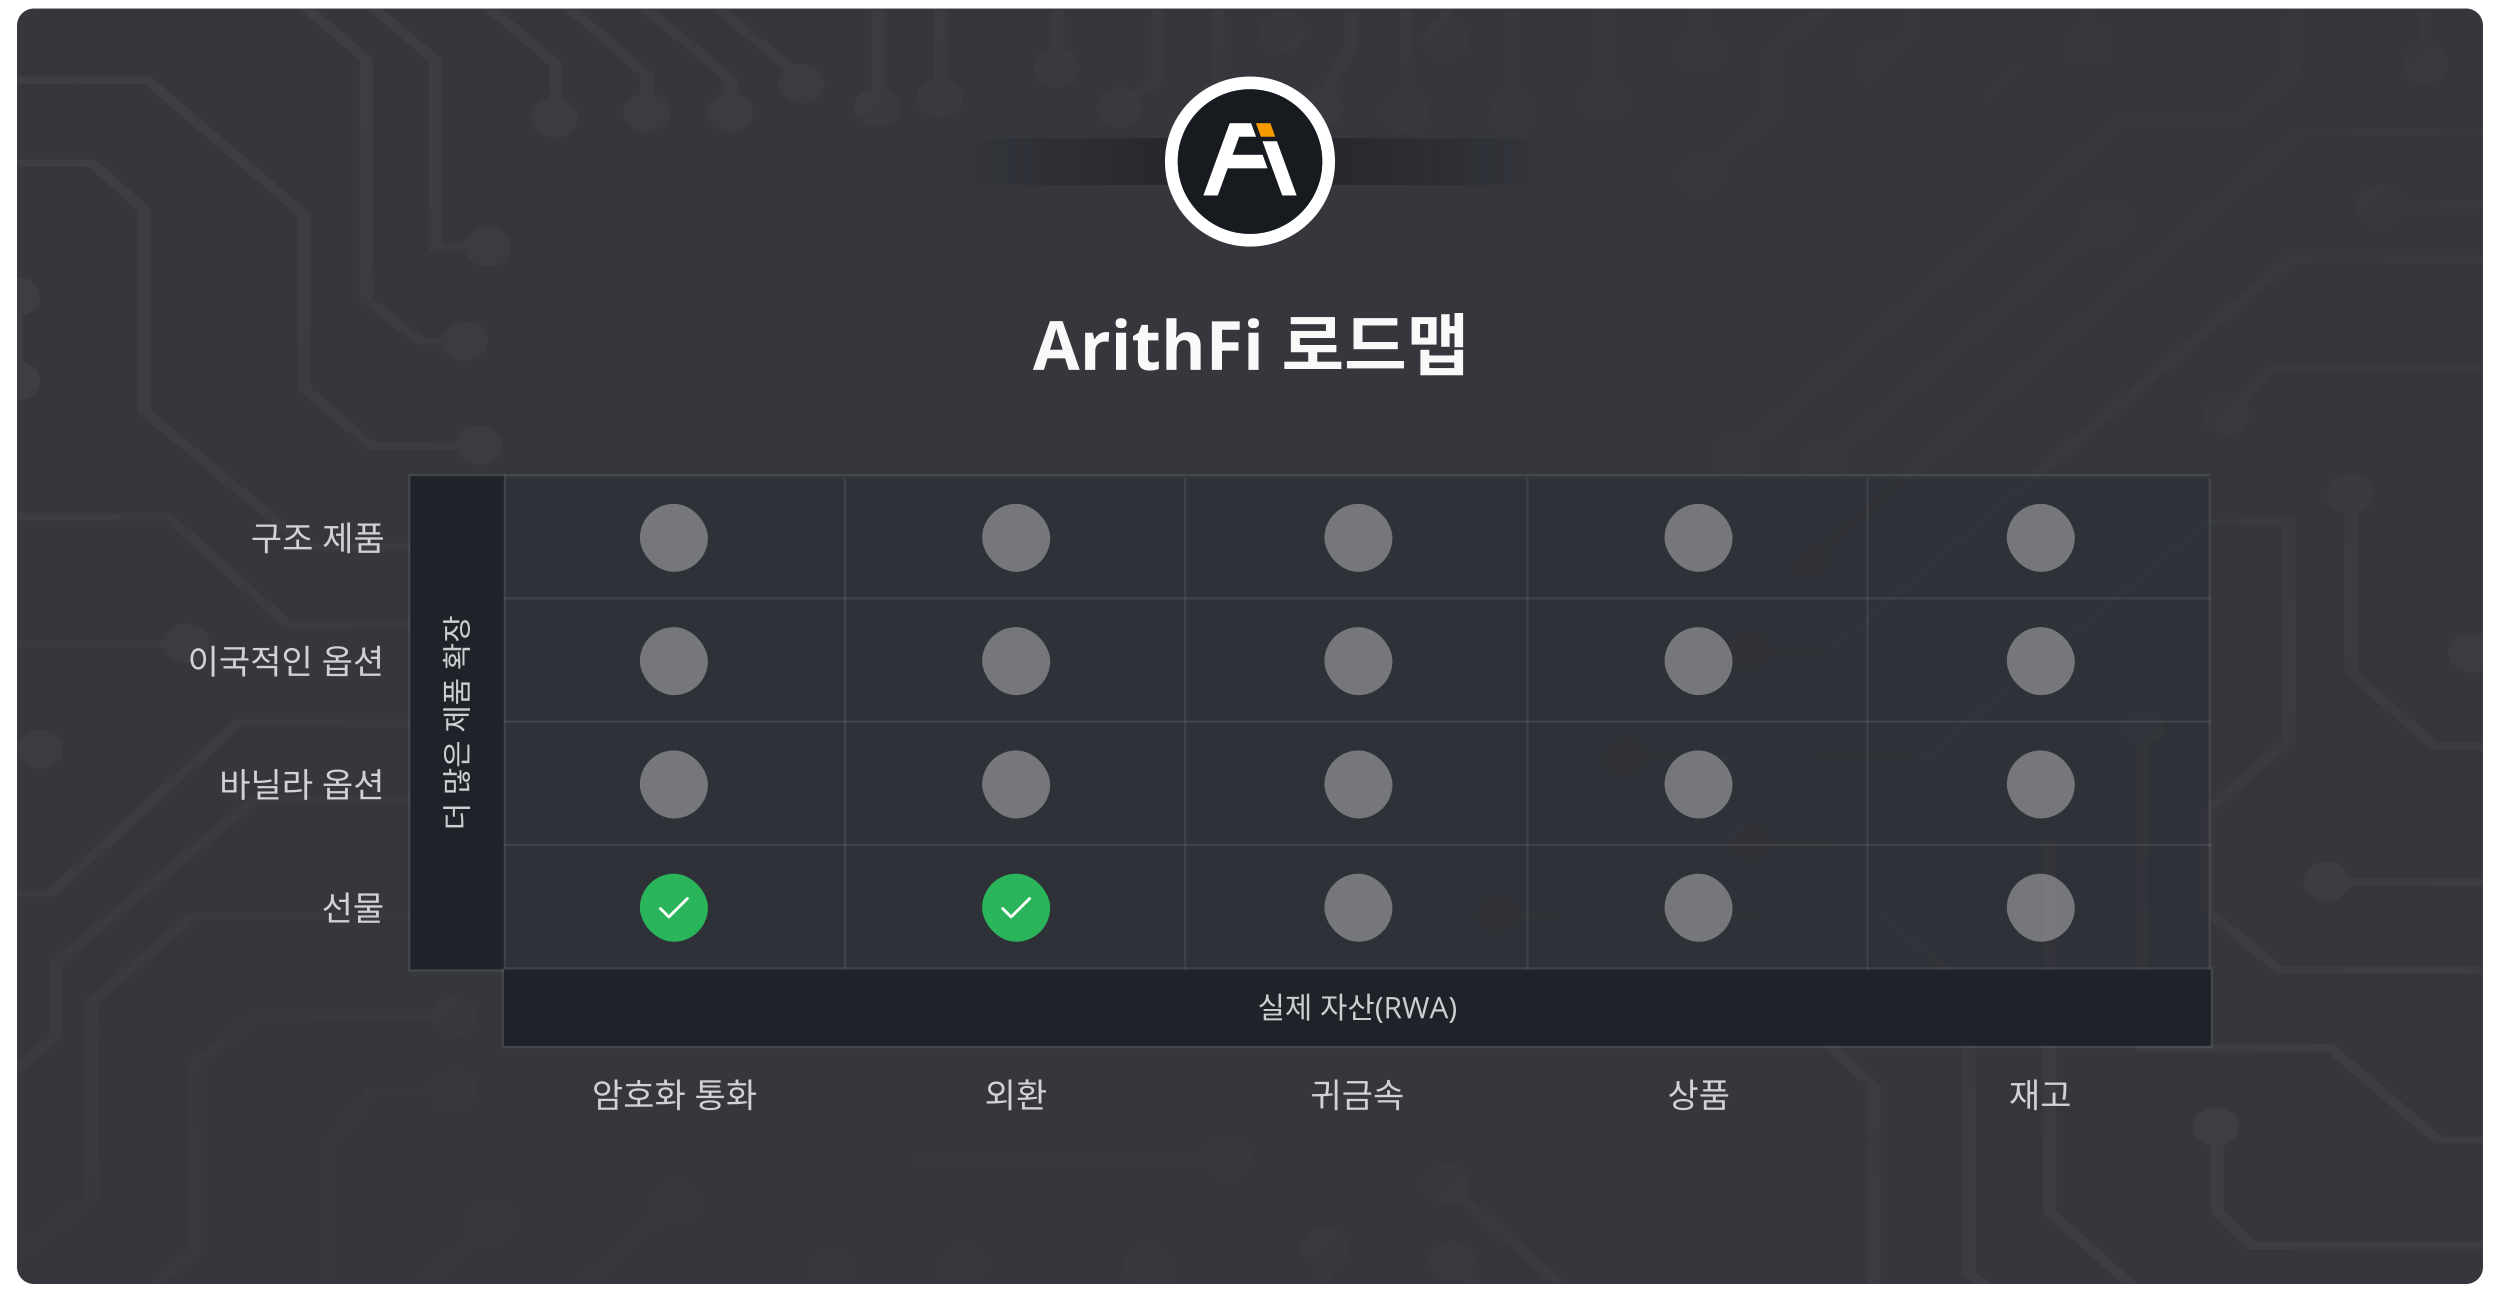 <svg width="1176" height="614" viewBox="0 0 1176 614" fill="none" xmlns="http://www.w3.org/2000/svg">
    <path d="M8 12C8 7.582 11.582 4 16 4H1160C1164.42 4 1168 7.582 1168 12V596C1168 600.418 1164.42 604 1160 604H16C11.582 604 8 600.418 8 596V12Z" fill="#35373D"/>
    <mask id="mask0_21255_141018" style="mask-type:alpha" maskUnits="userSpaceOnUse" x="8" y="4" width="1160" height="600">
        <rect x="8" y="4" width="1160" height="600" rx="8" fill="#1445EA"/>
        <rect x="8.5" y="4.5" width="1159" height="599" rx="7.5" stroke="white" stroke-opacity="0.2" stroke-dasharray="8 8"/>
    </mask>
    <g mask="url(#mask0_21255_141018)">
        <g opacity="0.3">
            <path d="M621.749 -22H615.624V-17.069L600.369 -5.292V6.137C595.881 7.266 592.605 10.814 592.605 15.016C592.605 20.127 597.452 24.27 603.431 24.27C609.411 24.27 614.258 20.127 614.258 15.016C614.258 10.814 610.981 7.266 606.494 6.137V-4.216L621.749 -15.994V-22Z" fill="url(#paint0_linear_21255_141018)"/>
            <path d="M1081.86 -21.159V34.439L1052.92 59.182H998.799L825.777 209.542C826.462 210.756 826.845 212.118 826.845 213.556C826.845 218.666 821.998 222.81 816.019 222.81C810.04 222.81 805.193 218.666 805.193 213.556C805.193 208.445 810.04 204.302 816.019 204.302C818.435 204.302 820.666 204.978 822.467 206.121L995.425 55.818H1049.57L1075.74 33.45V-21.159H1081.86Z" fill="url(#paint1_linear_21255_141018)"/>
            <path d="M1143.87 -21.159V21.28C1148.36 22.409 1151.63 25.957 1151.63 30.159C1151.63 35.27 1146.78 39.413 1140.81 39.413C1134.83 39.413 1129.98 35.27 1129.98 30.159C1129.98 25.957 1133.26 22.409 1137.74 21.28V-21.159H1143.87Z" fill="url(#paint2_linear_21255_141018)"/>
            <path d="M971.523 20.905C971.523 16.703 974.799 13.155 979.287 12.026V-19.897H985.411V12.026C989.899 13.155 993.175 16.703 993.175 20.905C993.175 26.016 988.328 30.159 982.349 30.159C976.37 30.159 971.523 26.016 971.523 20.905Z" fill="url(#paint3_linear_21255_141018)"/>
            <path d="M948.996 -19.897V33.173L825.614 139.439C826.4 140.722 826.845 142.182 826.845 143.73C826.845 148.841 821.998 152.984 816.019 152.984C810.04 152.984 805.193 148.841 805.193 143.73C805.193 138.619 810.04 134.476 816.019 134.476C818.314 134.476 820.442 135.087 822.194 136.128L942.871 32.191V-19.897H948.996Z" fill="url(#paint4_linear_21255_141018)"/>
            <path d="M901.754 -19.897H895.63V17.869L889.989 22.489C888.26 21.489 886.174 20.905 883.929 20.905C877.95 20.905 873.103 25.048 873.103 30.159C873.103 35.27 877.95 39.413 883.929 39.413C889.908 39.413 894.755 35.27 894.755 30.159C894.755 28.548 894.274 27.033 893.427 25.714L901.754 18.893V-19.897Z" fill="url(#paint5_linear_21255_141018)"/>
            <path d="M871.736 -20.317V-4.241L837.289 23.941V53.348L809.825 77.959C810.637 79.258 811.098 80.742 811.098 82.317C811.098 87.428 806.251 91.571 800.272 91.571C794.293 91.571 789.445 87.428 789.445 82.317C789.445 77.207 794.293 73.064 800.272 73.064C802.518 73.064 804.605 73.648 806.334 74.649L831.165 52.398V22.916L865.612 -5.267V-20.317H871.736Z" fill="url(#paint6_linear_21255_141018)"/>
            <path d="M789.445 24.27C789.445 20.068 792.722 16.52 797.21 15.391V-19.897H803.334V15.391C807.822 16.52 811.098 20.068 811.098 24.27C811.098 29.381 806.251 33.524 800.272 33.524C794.293 33.524 789.445 29.381 789.445 24.27Z" fill="url(#paint7_linear_21255_141018)"/>
            <path d="M750.952 38.105C746.464 39.235 743.188 42.782 743.188 46.984C743.188 52.095 748.035 56.238 754.014 56.238C759.993 56.238 764.841 52.095 764.841 46.984C764.841 42.782 761.564 39.235 757.076 38.105V-20.317H750.952V38.105Z" fill="url(#paint8_linear_21255_141018)"/>
            <path d="M700.867 52.873C700.867 48.826 703.906 45.386 708.139 44.129V-20.317H714.264V43.881C719.002 44.867 722.52 48.519 722.52 52.873C722.52 57.984 717.673 62.127 711.694 62.127C705.714 62.127 700.867 57.984 700.867 52.873Z" fill="url(#paint9_linear_21255_141018)"/>
            <path d="M677.137 9.502C672.649 10.632 669.373 14.179 669.373 18.381C669.373 23.492 674.22 27.635 680.199 27.635C686.178 27.635 691.025 23.492 691.025 18.381C691.025 14.179 687.749 10.632 683.261 9.502V-19.897H677.137V9.502Z" fill="url(#paint10_linear_21255_141018)"/>
            <path d="M650.673 52.873C650.673 48.519 654.191 44.867 658.929 43.881V-19.897H665.054V44.129C669.287 45.386 672.326 48.826 672.326 52.873C672.326 57.984 667.478 62.127 661.499 62.127C655.52 62.127 650.673 57.984 650.673 52.873Z" fill="url(#paint11_linear_21255_141018)"/>
            <path d="M638.972 -20.317V21.573L627.37 42.776C630.154 44.45 631.973 47.218 631.973 50.349C631.973 55.46 627.126 59.603 621.147 59.603C615.168 59.603 610.321 55.46 610.321 50.349C610.321 45.238 615.168 41.095 621.147 41.095C621.394 41.095 621.64 41.102 621.883 41.116L632.848 21.078V-20.317H638.972Z" fill="url(#paint12_linear_21255_141018)"/>
            <path d="M569.859 38.947C565.371 40.076 562.095 43.624 562.095 47.825C562.095 52.936 566.942 57.079 572.921 57.079C578.9 57.079 583.747 52.936 583.747 47.825C583.747 43.624 580.471 40.076 575.983 38.947V-20.317H569.859V38.947Z" fill="url(#paint13_linear_21255_141018)"/>
            <path d="M547.933 -19.476H541.809V36.348L533.182 42.96C531.368 41.789 529.111 41.095 526.664 41.095C520.684 41.095 515.837 45.238 515.837 50.349C515.837 55.46 520.684 59.603 526.664 59.603C532.643 59.603 537.49 55.46 537.49 50.349C537.49 48.888 537.094 47.506 536.388 46.277L547.933 37.43V-19.476Z" fill="url(#paint14_linear_21255_141018)"/>
            <path d="M494.567 22.85C489.829 23.836 486.311 27.487 486.311 31.841C486.311 36.952 491.158 41.095 497.138 41.095C503.117 41.095 507.964 36.952 507.964 31.841C507.964 27.795 504.925 24.355 500.692 23.098V-21.159H494.567V22.85Z" fill="url(#paint15_linear_21255_141018)"/>
            <path d="M431.196 46.143C431.196 41.789 434.714 38.137 439.452 37.151V-20.317H445.576V37.399C449.81 38.656 452.848 42.096 452.848 46.143C452.848 51.254 448.001 55.397 442.022 55.397C436.043 55.397 431.196 51.254 431.196 46.143Z" fill="url(#paint16_linear_21255_141018)"/>
            <path d="M409.926 41.358C405.188 42.344 401.67 45.995 401.67 50.349C401.67 55.46 406.517 59.603 412.496 59.603C418.475 59.603 423.322 55.46 423.322 50.349C423.322 46.303 420.284 42.863 416.05 41.605V-20.317H409.926V41.358Z" fill="url(#paint17_linear_21255_141018)"/>
            <path d="M312.217 -21.232L373.434 30.692C374.569 30.347 375.791 30.159 377.065 30.159C383.044 30.159 387.891 34.302 387.891 39.413C387.891 44.523 383.044 48.667 377.065 48.667C371.086 48.667 366.239 44.523 366.239 39.413C366.239 37.01 367.31 34.821 369.066 33.176L307.077 -19.403L312.217 -21.232Z" fill="url(#paint18_linear_21255_141018)"/>
            <path d="M278.251 -20.4L346.664 36.806V43.994C351.152 45.123 354.428 48.671 354.428 52.873C354.428 57.984 349.581 62.127 343.602 62.127C337.623 62.127 332.776 57.984 332.776 52.873C332.776 48.671 336.052 45.124 340.54 43.994V37.813L273.133 -18.552L278.251 -20.4Z" fill="url(#paint19_linear_21255_141018)"/>
            <path d="M242.848 -21.217L237.673 -19.418L301.172 35.694V43.994C296.684 45.124 293.408 48.671 293.408 52.873C293.408 57.984 298.255 62.127 304.234 62.127C310.213 62.127 315.06 57.984 315.06 52.873C315.06 48.671 311.784 45.123 307.296 43.994V34.718L242.848 -21.217Z" fill="url(#paint20_linear_21255_141018)"/>
            <path d="M204.447 -21.233L264.483 29.661V46.653C268.717 47.91 271.755 51.35 271.755 55.397C271.755 60.508 266.908 64.651 260.929 64.651C254.95 64.651 250.103 60.508 250.103 55.397C250.103 51.043 253.62 47.391 258.359 46.405V30.656L199.307 -19.402L204.447 -21.233Z" fill="url(#paint21_linear_21255_141018)"/>
            <path d="M150.814 -20.807L145.662 -18.987L201.767 28.97V118.071H218.889C220.003 122.169 224.302 125.222 229.435 125.222C235.414 125.222 240.261 121.079 240.261 115.968C240.261 110.857 235.414 106.714 229.435 106.714C223.956 106.714 219.428 110.192 218.708 114.706H207.892V27.982L150.814 -20.807Z" fill="url(#paint22_linear_21255_141018)"/>
            <path d="M119.326 -20.801L175.413 27.565V140.257L199.046 158.873H207.961C208.886 154.566 213.301 151.302 218.608 151.302C224.587 151.302 229.435 155.445 229.435 160.556C229.435 165.666 224.587 169.81 218.608 169.81C213.301 169.81 208.886 166.546 207.961 162.238H195.85L169.289 141.315V28.546L114.161 -18.993L119.326 -20.801Z" fill="url(#paint23_linear_21255_141018)"/>
            <path d="M-8.48 -5.118L-26.835 -20.807L-31.987 -18.987L-12.482 -2.315C-13.842 -0.768 -14.648 1.154 -14.648 3.238C-14.648 8.349 -9.801 12.492 -3.821 12.492C2.158 12.492 7.005 8.349 7.005 3.238C7.005 -1.873 2.158 -6.016 -3.821 -6.016C-5.489 -6.016 -7.069 -5.693 -8.48 -5.118Z" fill="url(#paint24_linear_21255_141018)"/>
            <path d="M71.18 36.048L145.887 100.334V181.934L176.483 208.087H214.771C215.491 203.573 220.019 200.095 225.498 200.095C231.477 200.095 236.324 204.238 236.324 209.349C236.324 214.46 231.477 218.603 225.498 218.603C220.365 218.603 216.066 215.55 214.952 211.452H173.139L139.763 182.923V101.317L67.824 39.413H-28.919V36.048H71.18Z" fill="url(#paint25_linear_21255_141018)"/>
            <path d="M45.128 75.167H-27.442V78.532H41.712L64.471 98.779V193.873L143.151 258.984H214.85C215.776 263.292 220.191 266.556 225.498 266.556C231.477 266.556 236.324 262.412 236.324 257.302C236.324 252.191 231.477 248.048 225.498 248.048C220.191 248.048 215.776 251.312 214.85 255.619H146.436L70.595 192.857V97.824L45.128 75.167Z" fill="url(#paint26_linear_21255_141018)"/>
            <path d="M-2.837 139.524C-2.837 143.57 0.201 147.01 4.435 148.268V170.32C0.201 171.577 -2.837 175.017 -2.837 179.063C-2.837 184.174 2.01 188.317 7.989 188.317C13.968 188.317 18.815 184.174 18.815 179.063C18.815 174.71 15.298 171.058 10.559 170.072V148.515C15.298 147.529 18.815 143.878 18.815 139.524C18.815 134.413 13.968 130.27 7.989 130.27C2.01 130.27 -2.837 134.413 -2.837 139.524Z" fill="url(#paint27_linear_21255_141018)"/>
            <path d="M-1.165 241.317L-26.343 219.797L-31.494 221.616L-4.509 244.683H77.134L133.726 295.579H214.952C216.066 299.677 220.365 302.73 225.498 302.73C231.477 302.73 236.324 298.587 236.324 293.476C236.324 288.365 231.477 284.222 225.498 284.222C220.019 284.222 215.491 287.7 214.771 292.214H137.161L80.569 241.317H-1.165Z" fill="url(#paint28_linear_21255_141018)"/>
            <path d="M-26.821 278.697L-0.657 301.468H76.983C77.703 296.954 82.231 293.476 87.709 293.476C93.689 293.476 98.536 297.619 98.536 302.73C98.536 307.841 93.689 311.984 87.709 311.984C82.577 311.984 78.278 308.931 77.164 304.833H-4.033L-32 280.493L-26.821 278.697Z" fill="url(#paint29_linear_21255_141018)"/>
            <path d="M8.168 350.683H-28.426V354.048H8.168C9.093 358.355 13.508 361.619 18.815 361.619C24.794 361.619 29.642 357.476 29.642 352.365C29.642 347.254 24.794 343.111 18.815 343.111C13.508 343.111 9.093 346.375 8.168 350.683Z" fill="url(#paint30_linear_21255_141018)"/>
            <path d="M214.771 338.484C215.491 333.97 220.019 330.492 225.498 330.492C231.477 330.492 236.324 334.635 236.324 339.746C236.324 344.857 231.477 349 225.498 349C220.365 349 216.066 345.947 214.952 341.849H113.553L25.959 421.77H-29.411V418.405H22.498L110.092 338.484H214.771Z" fill="url(#paint31_linear_21255_141018)"/>
            <path d="M214.85 374.238H118.555L23.135 452.385V486.895L-5.001 510.944H-27.442V514.31H-1.657L29.259 487.883V453.409L121.821 377.603H214.85C215.776 381.911 220.191 385.175 225.498 385.175C231.477 385.175 236.324 381.031 236.324 375.921C236.324 370.81 231.477 366.667 225.498 366.667C220.191 366.667 215.776 369.931 214.85 374.238Z" fill="url(#paint32_linear_21255_141018)"/>
            <path d="M202.961 429.341C203.681 424.827 208.209 421.349 213.687 421.349C219.666 421.349 224.513 425.492 224.513 430.603C224.513 435.714 219.666 439.857 213.687 439.857C208.554 439.857 204.256 436.804 203.142 432.706H92.325L45.99 471.903V564.056L-12.142 609.499L-17.153 607.564L39.866 562.992V470.906L88.999 429.341H202.961Z" fill="url(#paint33_linear_21255_141018)"/>
            <path d="M202.961 477.294H117.091L88.584 500.331V587.847L62.989 609.725L68.141 611.545L94.708 588.835V501.367L120.333 480.659H203.142C204.256 484.756 208.554 487.81 213.687 487.81C219.666 487.81 224.513 483.666 224.513 478.556C224.513 473.445 219.666 469.302 213.687 469.302C208.209 469.302 203.681 472.78 202.961 477.294Z" fill="url(#paint34_linear_21255_141018)"/>
            <path d="M202.961 511.786C203.681 507.272 208.209 503.794 213.687 503.794C219.666 503.794 224.513 507.937 224.513 513.048C224.513 518.158 219.666 522.302 213.687 522.302C208.554 522.302 204.256 519.248 203.142 515.151H176.345L157.205 539.89V603.137L146.385 612.386L141.233 610.566L151.081 602.149V539.205L172.293 511.786H202.961Z" fill="url(#paint35_linear_21255_141018)"/>
            <path d="M222.535 579.77L186.014 610.987L191.166 612.807L226.416 582.676C227.908 583.339 229.604 583.714 231.403 583.714C237.382 583.714 242.229 579.571 242.229 574.46C242.229 569.349 237.382 565.206 231.403 565.206C225.424 565.206 220.577 569.349 220.577 574.46C220.577 576.436 221.301 578.267 222.535 579.77Z" fill="url(#paint36_linear_21255_141018)"/>
            <path d="M264.229 609.751L308.813 570.086C307.782 568.67 307.186 566.997 307.186 565.206C307.186 560.096 312.034 555.952 318.013 555.952C323.992 555.952 328.839 560.096 328.839 565.206C328.839 570.317 323.992 574.46 318.013 574.46C316.011 574.46 314.136 573.996 312.527 573.186L269.44 611.519L264.229 609.751Z" fill="url(#paint37_linear_21255_141018)"/>
            <path d="M567.116 543.754H386.219L307.563 610.987L312.715 612.807L389.563 547.119H567.297C568.411 551.217 572.709 554.27 577.842 554.27C583.821 554.27 588.668 550.127 588.668 545.016C588.668 539.905 583.821 535.762 577.842 535.762C572.364 535.762 567.836 539.24 567.116 543.754Z" fill="url(#paint38_linear_21255_141018)"/>
            <path d="M384.835 605.715C386.554 606.697 388.621 607.27 390.844 607.27C396.823 607.27 401.67 603.127 401.67 598.016C401.67 592.905 396.823 588.762 390.844 588.762C384.865 588.762 380.017 592.905 380.017 598.016C380.017 599.648 380.512 601.181 381.379 602.513L372.558 609.694L377.635 611.576L384.835 605.715Z" fill="url(#paint39_linear_21255_141018)"/>
            <path d="M452.848 604.746C450.886 604.746 449.046 604.3 447.459 603.52L437.68 611.569L432.586 609.701L443.751 600.511C442.657 599.065 442.022 597.342 442.022 595.492C442.022 590.381 446.869 586.238 452.848 586.238C458.828 586.238 463.675 590.381 463.675 595.492C463.675 600.603 458.828 604.746 452.848 604.746Z" fill="url(#paint40_linear_21255_141018)"/>
            <path d="M548.903 600.018C549.783 598.68 550.284 597.136 550.284 595.492C550.284 590.381 545.437 586.238 539.458 586.238C533.479 586.238 528.632 590.381 528.632 595.492C528.632 600.603 533.479 604.746 539.458 604.746C541.696 604.746 543.775 604.166 545.501 603.172L556.664 611.623L561.621 609.647L548.903 600.018Z" fill="url(#paint41_linear_21255_141018)"/>
            <path d="M633.942 587.079C633.942 591.126 630.903 594.566 626.67 595.823V610.635H620.545V596.071C615.807 595.085 612.289 591.433 612.289 587.079C612.289 581.969 617.136 577.825 623.115 577.825C629.095 577.825 633.942 581.969 633.942 587.079Z" fill="url(#paint42_linear_21255_141018)"/>
            <path d="M691.474 598.888C693.037 597.283 693.978 595.22 693.978 592.968C693.978 587.857 689.131 583.714 683.152 583.714C677.173 583.714 672.326 587.857 672.326 592.968C672.326 598.079 677.173 602.222 683.152 602.222C684.628 602.222 686.036 601.97 687.318 601.512L699.814 611.583L704.874 609.687L691.474 598.888Z" fill="url(#paint43_linear_21255_141018)"/>
            <path d="M691.025 556.794C691.025 558.599 690.421 560.283 689.375 561.707L742.92 608.952H826.353V612.317H739.519L685.653 564.789C684.052 565.589 682.188 566.048 680.199 566.048C674.22 566.048 669.373 561.904 669.373 556.794C669.373 551.683 674.22 547.54 680.199 547.54C686.178 547.54 691.025 551.683 691.025 556.794Z" fill="url(#paint44_linear_21255_141018)"/>
            <path d="M843.355 472.246L884.531 510.484V614H878.406V511.405L839.862 475.611H797.038C795.924 479.709 791.626 482.762 786.493 482.762C780.514 482.762 775.667 478.619 775.667 473.508C775.667 468.397 780.514 464.254 786.493 464.254C791.971 464.254 796.499 467.732 797.219 472.246H843.355Z" fill="url(#paint45_linear_21255_141018)"/>
            <path d="M887.099 428.5H715.531C714.811 423.986 710.283 420.508 704.804 420.508C698.825 420.508 693.978 424.651 693.978 429.762C693.978 434.873 698.825 439.016 704.804 439.016C709.937 439.016 714.236 435.963 715.35 431.865H883.712L923.188 466.421V599.846L939.561 611.655L944.433 609.615L929.312 598.71V465.452L887.099 428.5Z" fill="url(#paint46_linear_21255_141018)"/>
            <path d="M967.204 394.429V569.777L1013.5 611.013L1008.28 612.78L961.079 570.731V397.794H833.556C832.63 402.101 828.215 405.365 822.908 405.365C816.929 405.365 812.082 401.222 812.082 396.111C812.082 391 816.929 386.857 822.908 386.857C828.215 386.857 832.63 390.121 833.556 394.429H967.204Z" fill="url(#paint47_linear_21255_141018)"/>
            <path d="M1039.82 538.865V570.271L1057.32 587.5H1190.02V584.135H1060.91L1045.94 569.396V538.617C1050.17 537.36 1053.21 533.92 1053.21 529.873C1053.21 524.762 1048.36 520.619 1042.39 520.619C1036.41 520.619 1031.56 524.762 1031.56 529.873C1031.56 534.227 1035.08 537.878 1039.82 538.865Z" fill="url(#paint48_linear_21255_141018)"/>
            <path d="M1004.88 350.307C1000.39 349.178 997.112 345.63 997.112 341.429C997.112 336.318 1001.96 332.175 1007.94 332.175C1013.92 332.175 1018.76 336.318 1018.76 341.429C1018.76 345.63 1015.49 349.178 1011 350.307V491.175H1097.7L1148.38 534.5H1190.02V537.865H1145.04L1094.35 494.54H1004.88V350.307Z" fill="url(#paint49_linear_21255_141018)"/>
            <path d="M1079.89 243.841H1036.3L903.926 354.889H774.638C774.141 350.172 769.504 346.476 763.856 346.476C757.877 346.476 753.03 350.619 753.03 355.73C753.03 360.841 757.877 364.984 763.856 364.984C768.812 364.984 772.99 362.138 774.275 358.254H907.236L1039.61 247.206H1073.77V347.665L1034.89 380.895V428.592L1070.77 457.944H1190.51V454.579H1074.04L1041.02 427.567V381.883L1079.89 348.653V243.841Z" fill="url(#paint50_linear_21255_141018)"/>
            <path d="M1105.27 413.357C1104.55 408.843 1100.03 405.365 1094.55 405.365C1088.57 405.365 1083.72 409.508 1083.72 414.619C1083.72 419.73 1088.57 423.873 1094.55 423.873C1099.68 423.873 1103.98 420.82 1105.09 416.722H1189.52V413.357H1105.27Z" fill="url(#paint51_linear_21255_141018)"/>
            <path d="M1102.8 241.055V316.669L1143.53 352.786H1190.02V349.421H1146.94L1108.93 315.711V240.807C1113.16 239.55 1116.2 236.11 1116.2 232.063C1116.2 226.953 1111.35 222.81 1105.37 222.81C1099.4 222.81 1094.55 226.953 1094.55 232.063C1094.55 236.417 1098.07 240.069 1102.8 241.055Z" fill="url(#paint52_linear_21255_141018)"/>
            <path d="M1189.03 309.04H1173C1171.89 313.137 1167.59 316.19 1162.46 316.19C1156.48 316.19 1151.63 312.047 1151.63 306.937C1151.63 301.826 1156.48 297.683 1162.46 297.683C1167.94 297.683 1172.46 301.161 1173.18 305.675H1189.03V309.04Z" fill="url(#paint53_linear_21255_141018)"/>
            <path d="M1070.78 174.857H1189.52V171.492H1067.14L1052.09 186.744C1050.65 186.136 1049.02 185.794 1047.31 185.794C1041.33 185.794 1036.48 189.937 1036.48 195.048C1036.48 200.158 1041.33 204.302 1047.31 204.302C1053.29 204.302 1058.13 200.158 1058.13 195.048C1058.13 193.055 1057.4 191.209 1056.14 189.699L1070.78 174.857Z" fill="url(#paint54_linear_21255_141018)"/>
            <path d="M1191 123.54H1078.99L862.468 307.778H833.556C832.63 312.085 828.215 315.349 822.908 315.349C816.929 315.349 812.082 311.206 812.082 306.095C812.082 300.984 816.929 296.841 822.908 296.841C828.215 296.841 832.63 300.105 833.556 304.413H859.132L1075.66 120.175H1191V123.54Z" fill="url(#paint55_linear_21255_141018)"/>
            <path d="M1129.8 98.302H1189.52V94.936H1129.8C1128.88 90.629 1124.46 87.365 1119.15 87.365C1113.17 87.365 1108.33 91.508 1108.33 96.619C1108.33 101.73 1113.17 105.873 1119.15 105.873C1124.46 105.873 1128.88 102.609 1129.8 98.302Z" fill="url(#paint56_linear_21255_141018)"/>
            <path d="M1190.51 63.809H1083.94L860.064 258.905C860.848 260.186 861.292 261.644 861.292 263.19C861.292 268.301 856.445 272.444 850.466 272.444C844.487 272.444 839.64 268.301 839.64 263.19C839.64 258.08 844.487 253.937 850.466 253.937C852.758 253.937 854.884 254.545 856.634 255.584L1080.56 60.444H1190.51V63.809Z" fill="url(#paint57_linear_21255_141018)"/>
            <path d="M858.34 207.667C860.396 207.667 862.319 208.157 863.956 209.008L981.595 108.453C980.819 107.178 980.381 105.728 980.381 104.19C980.381 99.08 985.228 94.936 991.207 94.936C997.186 94.936 1002.03 99.08 1002.03 104.19C1002.03 109.301 997.186 113.444 991.207 113.444C988.896 113.444 986.753 112.825 984.995 111.771L867.597 212.12C868.592 213.519 869.166 215.163 869.166 216.921C869.166 222.031 864.319 226.175 858.34 226.175C852.361 226.175 847.513 222.031 847.513 216.921C847.513 211.81 852.361 207.667 858.34 207.667Z" fill="url(#paint58_linear_21255_141018)"/>
        </g>
    </g>
    <rect x="438" y="65" width="300" height="22" fill="url(#paint59_linear_21255_141018)"/>
    <g filter="url(#filter0_i_21255_141018)">
        <circle cx="588" cy="76" r="40" fill="white"/>
    </g>
    <circle cx="588" cy="76" r="34" fill="url(#paint60_linear_21255_141018)"/>
    <circle cx="588" cy="76" r="34" fill="#171A1F"/>
    <path d="M588.517 57.938H578.437L566.062 91.937H572.847L577.487 79.188H596.251L593.931 72.812H579.808L582.901 64.312H590.837L588.517 57.938Z" fill="white"/>
    <path d="M599.886 64.312L597.565 57.938H590.781L593.101 64.312H599.886Z" fill="#F69C00"/>
    <path d="M593.875 66.438H600.659L609.94 91.938H603.156L593.875 66.438Z" fill="white"/>
    <path d="M502.703 174L501.047 168.562H492.719L491.062 174H485.844L493.906 151.062H499.828L507.922 174H502.703ZM499.891 164.5C498.359 159.573 497.495 156.786 497.297 156.141C497.109 155.495 496.974 154.984 496.891 154.609C496.547 155.943 495.562 159.24 493.938 164.5H499.891ZM520.188 156.203C520.833 156.203 521.37 156.25 521.797 156.344L521.438 160.812C521.052 160.708 520.583 160.656 520.031 160.656C518.51 160.656 517.323 161.047 516.469 161.828C515.625 162.609 515.203 163.703 515.203 165.109V174H510.438V156.531H514.047L514.75 159.469H514.984C515.526 158.49 516.255 157.703 517.172 157.109C518.099 156.505 519.104 156.203 520.188 156.203ZM524.766 152.016C524.766 150.464 525.63 149.688 527.359 149.688C529.089 149.688 529.953 150.464 529.953 152.016C529.953 152.755 529.734 153.333 529.297 153.75C528.87 154.156 528.224 154.359 527.359 154.359C525.63 154.359 524.766 153.578 524.766 152.016ZM529.734 174H524.969V156.531H529.734V174ZM542.109 170.516C542.943 170.516 543.943 170.333 545.109 169.969V173.516C543.922 174.047 542.464 174.312 540.734 174.312C538.828 174.312 537.438 173.833 536.562 172.875C535.698 171.906 535.266 170.458 535.266 168.531V160.109H532.984V158.094L535.609 156.5L536.984 152.812H540.031V156.531H544.922V160.109H540.031V168.531C540.031 169.208 540.219 169.708 540.594 170.031C540.979 170.354 541.484 170.516 542.109 170.516ZM564.781 174H560.016V163.797C560.016 161.276 559.078 160.016 557.203 160.016C555.87 160.016 554.906 160.469 554.312 161.375C553.719 162.281 553.422 163.75 553.422 165.781V174H548.656V149.688H553.422V154.641C553.422 155.026 553.385 155.932 553.312 157.359L553.203 158.766H553.453C554.516 157.057 556.203 156.203 558.516 156.203C560.568 156.203 562.125 156.755 563.188 157.859C564.25 158.964 564.781 160.547 564.781 162.609V174ZM574.828 174H570.062V151.156H583.156V155.125H574.828V161.016H582.578V164.969H574.828V174ZM587.047 152.016C587.047 150.464 587.911 149.688 589.641 149.688C591.37 149.688 592.234 150.464 592.234 152.016C592.234 152.755 592.016 153.333 591.578 153.75C591.151 154.156 590.505 154.359 589.641 154.359C587.911 154.359 587.047 153.578 587.047 152.016ZM592.016 174H587.25V156.531H592.016V174ZM604.156 170.128H630.972V173.584H604.156V170.128ZM615.388 164.528H619.644V171.536H615.388V164.528ZM607.164 149.136H627.964V158.992H611.452V163.984H607.228V155.664H623.74V152.496H607.164V149.136ZM607.228 162.288H628.636V165.712H607.228V162.288ZM636.697 160.88H657.529V164.272H636.697V160.88ZM633.593 169.808H660.409V173.296H633.593V169.808ZM636.697 149.648H657.305V153.104H640.921V162.288H636.697V149.648ZM684.215 147.248H688.247V163.312H684.215V147.248ZM680.759 153.392H685.463V156.816H680.759V153.392ZM677.943 147.792H681.911V163.12H677.943V147.792ZM664.023 149.168H675.767V162.096H664.023V149.168ZM671.799 152.432H667.991V158.8H671.799V152.432ZM668.151 164.56H672.343V167.216H684.087V164.56H688.247V176.528H668.151V164.56ZM672.343 170.512V173.136H684.087V170.512H672.343Z" fill="#F9F9F9"/>
    <path d="M120.401 246.728H129.441V247.8H120.401V246.728ZM118.769 252.936H131.841V254.024H118.769V252.936ZM124.609 253.656H125.937V260.264H124.609V253.656ZM128.817 246.728H130.113V247.976C130.113 249.48 130.113 251.176 129.569 253.624L128.257 253.448C128.817 251.112 128.817 249.432 128.817 247.976V246.728ZM133.488 257.288H146.592V258.392H133.488V257.288ZM139.376 253.784H140.688V257.656H139.376V253.784ZM139.344 247.608H140.464V248.504C140.464 251.464 137.504 253.704 134.656 254.296L134.112 253.24C136.608 252.824 139.344 250.792 139.344 248.504V247.608ZM139.584 247.608H140.704V248.504C140.704 250.792 143.456 252.776 145.984 253.192L145.456 254.248C142.56 253.672 139.584 251.464 139.584 248.504V247.608ZM134.56 247.096H145.488V248.184H134.56V247.096ZM163.355 245.784H164.635V260.248H163.355V245.784ZM158.091 250.968H160.859V252.072H158.091V250.968ZM160.459 246.12H161.707V259.512H160.459V246.12ZM155.307 248.024H156.331V249.864C156.331 253.032 155.115 256.024 152.987 257.368L152.171 256.376C154.187 255.16 155.307 252.52 155.307 249.864V248.024ZM155.579 248.024H156.603V249.864C156.603 252.376 157.691 254.888 159.675 256.04L158.859 257.016C156.747 255.736 155.579 252.888 155.579 249.864V248.024ZM152.571 247.464H159.179V248.568H152.571V247.464ZM172.953 253.464H174.265V255.96H172.953V253.464ZM167.065 252.76H180.137V253.848H167.065V252.76ZM168.281 246.232H178.905V247.32H168.281V246.232ZM168.345 250.344H178.841V251.432H168.345V250.344ZM170.473 246.712H171.801V251.048H170.473V246.712ZM175.401 246.712H176.713V251.048H175.401V246.712ZM168.665 255.528H178.537V260.056H168.665V255.528ZM177.241 256.584H169.977V258.984H177.241V256.584Z" fill="#F9F9F9" fill-opacity="0.8"/>
    <path d="M99.562 303.768H100.89V318.264H99.562V303.768ZM93.258 304.888C95.402 304.888 96.938 306.856 96.938 309.928C96.938 313.016 95.402 314.984 93.258 314.984C91.13 314.984 89.594 313.016 89.594 309.928C89.594 306.856 91.13 304.888 93.258 304.888ZM93.258 306.088C91.85 306.088 90.858 307.592 90.858 309.928C90.858 312.28 91.85 313.816 93.258 313.816C94.682 313.816 95.658 312.28 95.658 309.928C95.658 307.592 94.682 306.088 93.258 306.088ZM105.448 304.456H114.76V305.544H105.448V304.456ZM103.784 309.64H116.888V310.728H103.784V309.64ZM109.656 310.376H110.968V313.784H109.656V310.376ZM113.896 304.456H115.192V305.528C115.192 306.728 115.192 308.184 114.712 310.168L113.416 310.008C113.896 308.072 113.896 306.696 113.896 305.528V304.456ZM105.144 313.352H115.288V318.248H113.96V314.44H105.144V313.352ZM122.183 305.256H123.271V306.424C123.271 309.064 121.639 311.32 119.223 312.216L118.535 311.16C120.695 310.392 122.183 308.472 122.183 306.424V305.256ZM122.439 305.256H123.511V306.424C123.511 308.28 124.919 310.088 127.015 310.824L126.343 311.88C123.991 311.016 122.439 308.84 122.439 306.424V305.256ZM126.231 307.544H129.447V308.648H126.231V307.544ZM118.951 304.776H126.679V305.848H118.951V304.776ZM120.743 313.224H130.391V318.248H129.063V314.312H120.743V313.224ZM129.063 303.784H130.391V312.44H129.063V303.784ZM143.734 303.8H145.078V314.36H143.734V303.8ZM135.782 316.84H145.51V317.928H135.782V316.84ZM135.782 313.272H137.094V317.208H135.782V313.272ZM137.318 304.792C139.478 304.792 141.078 306.264 141.078 308.36C141.078 310.44 139.478 311.928 137.318 311.928C135.158 311.928 133.542 310.44 133.542 308.36C133.542 306.264 135.158 304.792 137.318 304.792ZM137.318 305.944C135.91 305.944 134.838 306.936 134.838 308.36C134.838 309.768 135.91 310.76 137.318 310.76C138.726 310.76 139.798 309.768 139.798 308.36C139.798 306.936 138.726 305.944 137.318 305.944ZM158.625 303.992C161.761 303.992 163.713 304.968 163.713 306.648C163.713 308.328 161.761 309.304 158.625 309.304C155.473 309.304 153.537 308.328 153.537 306.648C153.537 304.968 155.473 303.992 158.625 303.992ZM158.625 305.016C156.305 305.016 154.897 305.608 154.897 306.648C154.897 307.672 156.305 308.28 158.625 308.28C160.929 308.28 162.353 307.672 162.353 306.648C162.353 305.608 160.929 305.016 158.625 305.016ZM153.745 312.568H155.057V314.152H162.177V312.568H163.489V318.056H153.745V312.568ZM155.057 315.176V316.984H162.177V315.176H155.057ZM152.081 310.616H165.153V311.704H152.081V310.616ZM157.953 308.888H159.265V311.144H157.953V308.888ZM174.48 305.912H177.728V307.016H174.48V305.912ZM174.48 308.888H177.728V309.976H174.48V308.888ZM170.432 304.6H171.504V306.44C171.504 309.272 169.952 311.688 167.536 312.664L166.832 311.608C168.992 310.776 170.432 308.712 170.432 306.44V304.6ZM170.672 304.6H171.76V306.44C171.76 308.552 173.152 310.552 175.248 311.384L174.512 312.424C172.224 311.464 170.672 309.128 170.672 306.44V304.6ZM177.376 303.8H178.704V314.584H177.376V303.8ZM169.408 316.84H179.056V317.928H169.408V316.84ZM169.408 313.496H170.736V317.432H169.408V313.496Z" fill="#F9F9F9" fill-opacity="0.8"/>
    <path d="M113.701 361.784H115.045V376.248H113.701V361.784ZM114.725 367.464H117.413V368.6H114.725V367.464ZM104.485 363H105.797V366.824H109.925V363H111.237V372.776H104.485V363ZM105.797 367.88V371.688H109.925V367.88H105.797ZM119.524 362.488H120.852V367.912H119.524V362.488ZM119.524 367.24H120.692C123.252 367.24 125.332 367.08 127.588 366.6L127.78 367.672C125.428 368.168 123.316 368.328 120.692 368.328H119.524V367.24ZM129.156 361.784H130.5V369.016H129.156V361.784ZM121.14 369.768H130.5V373.32H122.484V375.464H121.172V372.312H129.172V370.808H121.14V369.768ZM121.172 375H130.98V376.056H121.172V375ZM143.155 361.768H144.483V376.264H143.155V361.768ZM144.163 367.528H146.851V368.648H144.163V367.528ZM133.939 371.672H135.091C137.811 371.672 139.699 371.576 141.891 371.16L142.035 372.264C139.779 372.664 137.859 372.776 135.091 372.776H133.939V371.672ZM133.907 363.128H140.451V368.312H135.251V372.12H133.939V367.224H139.139V364.216H133.907V363.128ZM158.766 361.992C161.902 361.992 163.854 362.968 163.854 364.648C163.854 366.328 161.902 367.304 158.766 367.304C155.614 367.304 153.678 366.328 153.678 364.648C153.678 362.968 155.614 361.992 158.766 361.992ZM158.766 363.016C156.446 363.016 155.038 363.608 155.038 364.648C155.038 365.672 156.446 366.28 158.766 366.28C161.07 366.28 162.494 365.672 162.494 364.648C162.494 363.608 161.07 363.016 158.766 363.016ZM153.886 370.568H155.198V372.152H162.318V370.568H163.63V376.056H153.886V370.568ZM155.198 373.176V374.984H162.318V373.176H155.198ZM152.222 368.616H165.294V369.704H152.222V368.616ZM158.094 366.888H159.406V369.144H158.094V366.888ZM174.62 363.912H177.868V365.016H174.62V363.912ZM174.62 366.888H177.868V367.976H174.62V366.888ZM170.572 362.6H171.644V364.44C171.644 367.272 170.092 369.688 167.676 370.664L166.972 369.608C169.132 368.776 170.572 366.712 170.572 364.44V362.6ZM170.812 362.6H171.9V364.44C171.9 366.552 173.292 368.552 175.388 369.384L174.652 370.424C172.364 369.464 170.812 367.128 170.812 364.44V362.6ZM177.516 361.8H178.844V372.584H177.516V361.8ZM169.548 374.84H179.196V375.928H169.548V374.84ZM169.548 371.496H170.876V375.432H169.548V371.496Z" fill="#F9F9F9" fill-opacity="0.8"/>
    <path d="M159.489 423.192H163.137V424.296H159.489V423.192ZM155.697 420.664H156.769V422.44C156.769 425.24 155.201 427.576 152.785 428.552L152.097 427.496C154.241 426.696 155.697 424.648 155.697 422.44V420.664ZM155.953 420.664H157.025V422.488C157.025 424.504 158.433 426.408 160.529 427.176L159.809 428.2C157.505 427.304 155.953 425.064 155.953 422.488V420.664ZM162.641 419.8H163.969V430.616H162.641V419.8ZM154.673 432.84H164.321V433.928H154.673V432.84ZM154.673 429.416H156.001V433.352H154.673V429.416ZM172.656 426.616H173.968V428.84H172.656V426.616ZM166.784 425.88H179.856V426.952H166.784V425.88ZM168.48 420.264H178.16V424.664H168.48V420.264ZM176.864 421.32H169.792V423.608H176.864V421.32ZM168.368 428.36H178.192V431.608H169.712V433.368H168.4V430.648H176.88V429.384H168.368V428.36ZM168.4 433.048H178.624V434.088H168.4V433.048Z" fill="#F9F9F9" fill-opacity="0.8"/>
    <rect x="193" y="224" width="44" height="232" fill="#1F2329"/>
    <rect x="192.5" y="223.5" width="45" height="233" stroke="white" stroke-opacity="0.08"/>
    <path d="M217.004 389.201L217.004 388.235C217.004 385.883 216.948 384.371 216.612 382.607L217.564 382.481C217.9 384.301 217.984 385.827 217.984 388.235L217.984 389.201L217.004 389.201ZM209.64 389.201L209.64 383.447L210.592 383.447L210.592 388.053L217.368 388.053L217.368 389.201L209.64 389.201ZM208.436 380.563L208.436 379.401L221.12 379.401L221.12 380.563L208.436 380.563ZM213.014 384.189L213.014 380.087L213.98 380.087L213.98 384.189L213.014 384.189ZM208.436 364.664L208.436 363.502L214.89 363.502L214.89 364.664L208.436 364.664ZM211.278 364.006L211.278 361.626L212.244 361.626L212.244 364.006L211.278 364.006ZM209.262 372.798L209.262 366.988L214.428 366.988L214.428 372.798L209.262 372.798ZM210.2 368.122L210.2 371.664L213.504 371.664L213.504 368.122L210.2 368.122ZM219.804 372L219.804 371.398C219.804 370.642 219.734 369.424 219.37 368.346L220.308 368.15C220.7 369.368 220.756 370.53 220.756 371.398L220.756 372L219.804 372ZM216.052 372L216.052 370.866L220.056 370.866L220.056 372L216.052 372ZM216.178 368.612L216.178 362.256L217.046 362.256L217.046 368.612L216.178 368.612ZM217.508 365.42C217.508 364.048 218.208 363.082 219.286 363.082C220.392 363.082 221.078 364.048 221.078 365.42C221.078 366.806 220.392 367.772 219.286 367.772C218.208 367.772 217.508 366.806 217.508 365.42ZM218.334 365.42C218.334 366.204 218.712 366.736 219.286 366.736C219.874 366.736 220.252 366.204 220.252 365.42C220.252 364.664 219.874 364.118 219.286 364.118C218.712 364.118 218.334 364.664 218.334 365.42ZM215.072 365.994L215.072 364.86L216.794 364.86L216.794 365.994L215.072 365.994ZM215.086 360.451L215.086 349.013L216.038 349.013L216.038 360.451L215.086 360.451ZM219.86 358.967L219.86 350.273L220.812 350.273L220.812 358.967L219.86 358.967ZM217.144 358.967L217.144 357.805L220.154 357.805L220.154 358.967L217.144 358.967ZM208.856 354.725C208.856 352.023 209.808 350.273 211.39 350.273C212.958 350.273 213.91 352.023 213.91 354.725C213.91 357.441 212.958 359.177 211.39 359.177C209.808 359.177 208.856 357.441 208.856 354.725ZM209.808 354.725C209.808 356.713 210.396 357.987 211.39 357.987C212.384 357.987 212.972 356.713 212.972 354.725C212.972 352.737 212.384 351.463 211.39 351.463C210.396 351.463 209.808 352.737 209.808 354.725ZM208.436 334.303L208.436 333.183L221.092 333.183L221.092 334.303L208.436 334.303ZM212.972 338.909L212.972 336.487L213.938 336.487L213.938 338.909L212.972 338.909ZM208.73 336.837L208.73 335.745L220.448 335.745L220.448 336.837L208.73 336.837ZM210.396 341.345L210.396 340.449L212.006 340.449C214.778 340.449 217.396 341.513 218.572 343.375L217.704 344.089C216.64 342.325 214.33 341.345 212.006 341.345L210.396 341.345ZM210.396 341.107L210.396 340.211L212.006 340.211C214.204 340.211 216.402 339.259 217.41 337.523L218.264 338.237C217.144 340.085 214.652 341.107 212.006 341.107L210.396 341.107ZM209.906 343.739L209.906 337.957L210.872 337.957L210.872 343.739L209.906 343.739ZM215.156 325.904L215.156 324.756L217.34 324.756L217.34 325.904L215.156 325.904ZM214.54 331.056L214.54 319.618L215.492 319.618L215.492 331.056L214.54 331.056ZM208.828 329.992L208.828 320.696L209.78 320.696L209.78 329.992L208.828 329.992ZM212.426 329.936L212.426 320.752L213.378 320.752L213.378 329.936L212.426 329.936ZM209.248 328.074L209.248 326.912L213.042 326.912L213.042 328.074L209.248 328.074ZM209.248 323.762L209.248 322.614L213.042 322.614L213.042 323.762L209.248 323.762ZM216.962 329.656L216.962 321.018L220.924 321.018L220.924 329.656L216.962 329.656ZM217.886 322.152L217.886 328.508L219.986 328.508L219.986 322.152L217.886 322.152ZM214.372 311.223L214.372 310.061L215.996 310.061L215.996 311.223L214.372 311.223ZM208.45 305.889L208.45 304.727L216.934 304.727L216.934 305.889L208.45 305.889ZM212.272 305.217L212.272 302.879L213.238 302.879L213.238 305.217L212.272 305.217ZM216.57 314.457L215.618 314.611C215.618 312.343 215.618 309.263 215.24 306.645L216.066 306.547C216.542 309.249 216.556 312.245 216.57 314.457ZM217.564 313.043L217.564 304.727L221.092 304.727L221.092 305.889L218.488 305.889L218.488 313.043L217.564 313.043ZM209.584 314.289L209.584 307.023L210.452 307.023L210.452 314.289L209.584 314.289ZM210.942 310.649C210.942 308.871 211.656 307.709 212.818 307.709C213.98 307.709 214.694 308.871 214.694 310.649C214.694 312.441 213.98 313.603 212.818 313.603C211.656 313.603 210.942 312.441 210.942 310.649ZM211.74 310.649C211.74 311.783 212.146 312.511 212.818 312.511C213.462 312.511 213.882 311.783 213.882 310.649C213.882 309.529 213.462 308.801 212.818 308.801C212.146 308.801 211.74 309.529 211.74 310.649ZM208.338 311.223L208.338 310.061L210.004 310.061L210.004 311.223L208.338 311.223ZM209.794 298.54L209.794 297.588L210.816 297.588C213.14 297.588 215.086 298.988 215.856 301.116L214.932 301.704C214.26 299.8 212.622 298.54 210.816 298.54L209.794 298.54ZM209.794 298.33L209.794 297.378L210.802 297.378C212.454 297.378 213.938 296.174 214.554 294.312L215.464 294.872C214.764 296.986 212.958 298.33 210.802 298.33L209.794 298.33ZM209.374 301.354L209.374 294.592L210.326 294.592L210.326 301.354L209.374 301.354ZM208.436 292.996L208.436 291.834L216.066 291.834L216.066 292.996L208.436 292.996ZM211.642 292.156L211.642 289.958L212.622 289.958L212.622 292.156L211.642 292.156ZM216.402 295.866C216.402 293.29 217.256 291.708 218.726 291.708C220.21 291.708 221.064 293.29 221.064 295.866C221.064 298.442 220.21 300.024 218.726 300.024C217.256 300.024 216.402 298.442 216.402 295.866ZM217.34 295.866C217.34 297.742 217.844 298.89 218.726 298.89C219.622 298.89 220.154 297.742 220.154 295.866C220.154 293.99 219.622 292.842 218.726 292.842C217.844 292.842 217.34 293.99 217.34 295.866Z" fill="#F9F9F9" fill-opacity="0.8"/>
    <rect x="237" y="456" width="803" height="36" fill="#1F2329"/>
    <rect x="236.5" y="455.5" width="804" height="37" stroke="white" stroke-opacity="0.08"/>
    <path d="M601.442 467.436H602.604V473.988H601.442V467.436ZM594.428 474.632H602.618V477.67H595.59V479.406H594.456V476.802H601.47V475.542H594.428V474.632ZM594.456 479.028H603.038V479.952H594.456V479.028ZM595.534 467.8H596.5V468.766C596.5 471.104 595.044 473.092 592.902 473.876L592.328 472.952C594.232 472.28 595.534 470.6 595.534 468.766V467.8ZM595.744 467.8H596.696V468.766C596.696 470.516 598.026 472.098 599.902 472.714L599.328 473.624C597.2 472.896 595.744 471.034 595.744 468.766V467.8ZM614.741 467.436H615.861V480.092H614.741V467.436ZM610.135 471.972H612.557V472.938H610.135V471.972ZM612.207 467.73H613.299V479.448H612.207V467.73ZM607.699 469.396H608.595V471.006C608.595 473.778 607.531 476.396 605.669 477.572L604.955 476.704C606.719 475.64 607.699 473.33 607.699 471.006V469.396ZM607.937 469.396H608.833V471.006C608.833 473.204 609.785 475.402 611.521 476.41L610.807 477.264C608.959 476.144 607.937 473.652 607.937 471.006V469.396ZM605.305 468.906H611.087V469.872H605.305V468.906ZM624.76 469.242H625.684V471.3C625.684 473.932 624.074 476.648 622.1 477.656L621.428 476.732C623.234 475.85 624.76 473.442 624.76 471.3V469.242ZM624.97 469.242H625.894V471.3C625.894 473.302 627.322 475.556 629.156 476.424L628.498 477.348C626.496 476.354 624.97 473.806 624.97 471.3V469.242ZM621.876 468.724H628.694V469.704H621.876V468.724ZM630.192 467.436H631.368V480.092H630.192V467.436ZM631.088 472.546H633.44V473.526H631.088V472.546ZM637.625 468.206H638.577V469.76C638.577 472.238 637.205 474.212 635.077 475.038L634.461 474.114C636.393 473.428 637.625 471.72 637.625 469.76V468.206ZM637.821 468.206H638.773V469.802C638.773 471.524 640.033 473.148 641.881 473.806L641.307 474.716C639.221 473.96 637.821 472.028 637.821 469.802V468.206ZM643.169 467.422H644.331V476.774H643.169V467.422ZM643.967 471.314H646.207V472.28H643.967V471.314ZM636.477 478.86H644.891V479.812H636.477V478.86ZM636.477 475.892H637.639V479.322H636.477V475.892ZM647.257 475.165C647.257 473.957 647.432 472.827 647.783 471.774C648.139 470.722 648.649 469.799 649.314 469.006H650.422C649.766 469.885 649.271 470.852 648.938 471.904C648.61 472.957 648.446 474.039 648.446 475.151C648.446 476.245 648.615 477.314 648.952 478.357C649.289 479.401 649.775 480.354 650.408 481.215H649.314C648.645 480.44 648.134 479.535 647.783 478.501C647.432 477.466 647.257 476.354 647.257 475.165ZM653.375 474.844V479H652.213V469.006H654.954C656.18 469.006 657.085 469.241 657.668 469.71C658.256 470.179 658.55 470.886 658.55 471.829C658.55 473.151 657.88 474.044 656.54 474.509L659.254 479H657.88L655.46 474.844H653.375ZM653.375 473.846H654.968C655.788 473.846 656.39 473.684 656.772 473.36C657.155 473.032 657.347 472.542 657.347 471.891C657.347 471.23 657.151 470.754 656.759 470.462C656.371 470.17 655.747 470.024 654.886 470.024H653.375V473.846ZM669.59 479H668.441L666.425 472.308C666.329 472.011 666.222 471.638 666.104 471.187C665.985 470.735 665.924 470.464 665.919 470.373C665.819 470.975 665.659 471.633 665.44 472.349L663.485 479H662.337L659.678 469.006H660.908L662.487 475.179C662.706 476.045 662.866 476.828 662.966 477.53C663.089 476.696 663.271 475.881 663.513 475.083L665.304 469.006H666.534L668.414 475.138C668.633 475.844 668.817 476.642 668.968 477.53C669.054 476.883 669.218 476.095 669.46 475.165L671.032 469.006H672.263L669.59 479ZM680.11 479L678.866 475.821H674.86L673.63 479H672.454L676.405 468.965H677.383L681.313 479H680.11ZM678.504 474.775L677.342 471.679C677.191 471.287 677.036 470.806 676.877 470.236C676.777 470.674 676.633 471.155 676.446 471.679L675.271 474.775H678.504ZM684.896 475.165C684.896 476.364 684.718 477.48 684.362 478.515C684.011 479.549 683.503 480.449 682.838 481.215H681.744C682.378 480.358 682.863 479.408 683.2 478.364C683.537 477.316 683.706 476.245 683.706 475.151C683.706 474.039 683.54 472.957 683.207 471.904C682.879 470.852 682.387 469.885 681.73 469.006H682.838C683.508 469.803 684.018 470.731 684.369 471.788C684.72 472.841 684.896 473.966 684.896 475.165Z" fill="#F9F9F9" fill-opacity="0.8"/>
    <path d="M289.113 507.784H290.441V516.136H289.113V507.784ZM290.073 511.32H292.585V512.424H290.073V511.32ZM281.353 516.84H290.441V522.056H281.353V516.84ZM289.145 517.896H282.649V520.984H289.145V517.896ZM283.257 508.632C285.433 508.632 287.033 510.04 287.033 512.056C287.033 514.056 285.433 515.448 283.257 515.448C281.081 515.448 279.481 514.056 279.481 512.056C279.481 510.04 281.081 508.632 283.257 508.632ZM283.257 509.752C281.817 509.752 280.777 510.696 280.777 512.056C280.777 513.416 281.817 514.344 283.257 514.344C284.697 514.344 285.737 513.416 285.737 512.056C285.737 510.696 284.697 509.752 283.257 509.752ZM294.584 509.896H306.328V510.984H294.584V509.896ZM293.944 519.464H307.048V520.568H293.944V519.464ZM299.816 517.176H301.128V519.896H299.816V517.176ZM300.456 511.96C303.384 511.96 305.192 512.968 305.192 514.712C305.192 516.456 303.384 517.464 300.456 517.464C297.544 517.464 295.736 516.456 295.736 514.712C295.736 512.968 297.544 511.96 300.456 511.96ZM300.456 513C298.36 513 297.064 513.64 297.064 514.712C297.064 515.784 298.36 516.408 300.456 516.408C302.568 516.408 303.848 515.784 303.848 514.712C303.848 513.64 302.568 513 300.456 513ZM299.816 508.024H301.128V510.568H299.816V508.024ZM312.407 516.408H313.735V518.76H312.407V516.408ZM318.487 507.784H319.815V522.248H318.487V507.784ZM319.383 513.928H322.055V515.048H319.383V513.928ZM308.679 519.496L308.487 518.392C311.079 518.392 314.615 518.36 317.607 517.928L317.719 518.92C314.599 519.48 311.207 519.496 308.679 519.496ZM308.727 509.528H317.383V510.6H308.727V509.528ZM313.063 511.448C315.079 511.448 316.471 512.504 316.471 514.12C316.471 515.752 315.079 516.792 313.063 516.792C311.047 516.792 309.671 515.752 309.671 514.12C309.671 512.504 311.047 511.448 313.063 511.448ZM313.063 512.472C311.767 512.472 310.919 513.128 310.919 514.12C310.919 515.112 311.767 515.768 313.063 515.768C314.359 515.768 315.223 515.112 315.223 514.12C315.223 513.128 314.359 512.472 313.063 512.472ZM312.407 507.8H313.735V510.248H312.407V507.8ZM327.522 515.448H340.594V516.52H327.522V515.448ZM333.394 513.576H334.706V515.896H333.394V513.576ZM329.25 512.984H339.058V514.024H329.25V512.984ZM329.25 508.2H338.994V509.24H330.562V513.544H329.25V508.2ZM330.178 510.568H338.61V511.592H330.178V510.568ZM334.05 517.592C337.202 517.592 339.01 518.392 339.01 519.912C339.01 521.416 337.202 522.216 334.05 522.216C330.898 522.216 329.09 521.416 329.09 519.912C329.09 518.392 330.898 517.592 334.05 517.592ZM334.05 518.6C331.73 518.6 330.434 519.064 330.434 519.912C330.434 520.776 331.73 521.224 334.05 521.224C336.37 521.224 337.666 520.776 337.666 519.912C337.666 519.064 336.37 518.6 334.05 518.6ZM346 516.408H347.328V518.76H346V516.408ZM352.08 507.784H353.408V522.248H352.08V507.784ZM352.976 513.928H355.648V515.048H352.976V513.928ZM342.272 519.496L342.08 518.392C344.672 518.392 348.208 518.36 351.2 517.928L351.312 518.92C348.192 519.48 344.8 519.496 342.272 519.496ZM342.32 509.528H350.976V510.6H342.32V509.528ZM346.656 511.448C348.672 511.448 350.064 512.504 350.064 514.12C350.064 515.752 348.672 516.792 346.656 516.792C344.64 516.792 343.264 515.752 343.264 514.12C343.264 512.504 344.64 511.448 346.656 511.448ZM346.656 512.472C345.36 512.472 344.512 513.128 344.512 514.12C344.512 515.112 345.36 515.768 346.656 515.768C347.952 515.768 348.816 515.112 348.816 514.12C348.816 513.128 347.952 512.472 346.656 512.472ZM346 507.8H347.328V510.248H346V507.8Z" fill="#F9F9F9" fill-opacity="0.8"/>
    <path d="M467.983 515.016H469.327V518.312H467.983V515.016ZM468.671 508.712C470.927 508.712 472.543 510.104 472.543 512.12C472.543 514.136 470.927 515.528 468.671 515.528C466.415 515.528 464.783 514.136 464.783 512.12C464.783 510.104 466.415 508.712 468.671 508.712ZM468.671 509.864C467.167 509.864 466.079 510.776 466.079 512.12C466.079 513.464 467.167 514.392 468.671 514.392C470.159 514.392 471.247 513.464 471.247 512.12C471.247 510.776 470.159 509.864 468.671 509.864ZM474.431 507.768H475.759V522.264H474.431V507.768ZM464.239 519.128L464.047 518.024C466.687 518.024 470.335 518.008 473.487 517.512L473.599 518.488C470.351 519.112 466.815 519.128 464.239 519.128ZM488.574 507.784H489.902V519.112H488.574V507.784ZM489.342 512.824H492.014V513.928H489.342V512.824ZM480.75 520.84H490.414V521.928H480.75V520.84ZM480.75 518.36H482.078V521.176H480.75V518.36ZM482.478 514.856H483.806V516.824H482.478V514.856ZM478.782 517.448L478.606 516.376C481.166 516.376 484.734 516.328 487.71 515.864L487.822 516.808C484.766 517.368 481.294 517.432 478.782 517.448ZM478.974 509.192H487.278V510.2H478.974V509.192ZM483.134 510.792C485.166 510.792 486.494 511.64 486.494 513.016C486.494 514.408 485.166 515.256 483.134 515.256C481.102 515.256 479.758 514.408 479.758 513.016C479.758 511.64 481.102 510.792 483.134 510.792ZM483.134 511.736C481.838 511.736 481.006 512.232 481.006 513.016C481.006 513.816 481.838 514.296 483.134 514.296C484.414 514.296 485.246 513.816 485.246 513.016C485.246 512.232 484.414 511.736 483.134 511.736ZM482.478 507.72H483.806V509.64H482.478V507.72Z" fill="#F9F9F9" fill-opacity="0.8"/>
    <path d="M621.145 515.384H622.489V521.416H621.145V515.384ZM627.865 507.784H629.177V522.248H627.865V507.784ZM617.305 515.8L617.129 514.68C620.057 514.664 623.641 514.616 626.825 514.28L626.937 515.272C623.689 515.72 620.169 515.784 617.305 515.8ZM618.393 508.888H624.377V509.992H618.393V508.888ZM623.865 508.888H625.177V509.48C625.177 510.488 625.177 512.296 624.697 514.872L623.385 514.76C623.865 512.216 623.865 510.472 623.865 509.48V508.888ZM633.608 508.536H642.92V509.624H633.608V508.536ZM631.944 513.864H645.048V514.952H631.944V513.864ZM642.056 508.536H643.352V509.608C643.352 510.84 643.352 512.248 642.872 514.248L641.576 514.184C642.056 512.2 642.056 510.808 642.056 509.608V508.536ZM633.544 516.92H643.4V522.056H633.544V516.92ZM642.104 517.976H634.84V520.984H642.104V517.976ZM646.647 515.032H659.767V516.12H646.647V515.032ZM652.519 512.84H653.831V515.528H652.519V512.84ZM652.503 508.008H653.655V508.648C653.655 511.256 650.887 513.112 647.943 513.592L647.431 512.536C650.023 512.184 652.503 510.584 652.503 508.648V508.008ZM652.711 508.008H653.847V508.648C653.847 510.584 656.343 512.184 658.919 512.536L658.423 513.592C655.495 513.096 652.711 511.256 652.711 508.648V508.008ZM648.103 517.528H658.103V522.248H656.775V518.6H648.103V517.528Z" fill="#F9F9F9" fill-opacity="0.8"/>
    <path d="M788.682 508.536H789.786V510.008C789.786 512.792 788.218 515.096 785.802 516.04L785.098 514.968C787.274 514.168 788.682 512.216 788.682 510.008V508.536ZM788.922 508.536H790.01V510.104C790.01 512.056 791.45 513.864 793.53 514.584L792.826 515.624C790.506 514.76 788.922 512.616 788.922 510.104V508.536ZM795.066 507.784H796.394V516.552H795.066V507.784ZM796.026 511.512H798.538V512.632H796.026V511.512ZM791.786 516.952C794.746 516.952 796.538 517.928 796.538 519.592C796.538 521.256 794.746 522.216 791.786 522.216C788.826 522.216 787.034 521.256 787.034 519.592C787.034 517.928 788.826 516.952 791.786 516.952ZM791.786 518.008C789.642 518.008 788.33 518.584 788.33 519.592C788.33 520.6 789.642 521.176 791.786 521.176C793.93 521.176 795.242 520.6 795.242 519.592C795.242 518.584 793.93 518.008 791.786 518.008ZM805.769 515.464H807.081V517.96H805.769V515.464ZM799.881 514.76H812.953V515.848H799.881V514.76ZM801.097 508.232H811.721V509.32H801.097V508.232ZM801.161 512.344H811.657V513.432H801.161V512.344ZM803.289 508.712H804.617V513.048H803.289V508.712ZM808.217 508.712H809.529V513.048H808.217V508.712ZM801.481 517.528H811.353V522.056H801.481V517.528ZM810.057 518.584H802.793V520.984H810.057V518.584Z" fill="#F9F9F9" fill-opacity="0.8"/>
    <path d="M956.836 507.784H958.1V522.248H956.836V507.784ZM954.548 513.608H957.332V514.728H954.548V513.608ZM953.684 508.088H954.932V521.528H953.684V508.088ZM948.756 510.024H949.796V511.688C949.796 515.16 948.66 517.944 946.436 519.272L945.62 518.248C947.7 517.096 948.756 514.632 948.756 511.688V510.024ZM948.996 510.024H950.036V511.688C950.036 514.344 951.108 516.696 953.14 517.736L952.356 518.76C950.148 517.544 948.996 514.872 948.996 511.688V510.024ZM945.956 509.48H952.676V510.584H945.956V509.48ZM961.874 509.224H971.186V510.328H961.874V509.224ZM960.498 519.128H973.57V520.232H960.498V519.128ZM965.57 513.96H966.898V519.672H965.57V513.96ZM970.69 509.224H972.002V510.664C972.002 512.456 972.002 514.44 971.474 517.368L970.146 517.192C970.69 514.424 970.69 512.392 970.69 510.664V509.224Z" fill="#F9F9F9" fill-opacity="0.8"/>
    <g opacity="0.3">
        <rect x="237" y="224" width="803" height="232" fill="#1F2329"/>
        <rect x="237.615" y="224.615" width="801.771" height="230.771" stroke="white" stroke-opacity="0.08" stroke-width="1.229"/>
    </g>
    <line x1="237" y1="223.5" x2="1040" y2="223.5" stroke="white" stroke-opacity="0.08"/>
    <line x1="237" y1="281.5" x2="1040" y2="281.5" stroke="white" stroke-opacity="0.08"/>
    <line x1="237" y1="339.5" x2="1040" y2="339.5" stroke="white" stroke-opacity="0.08"/>
    <line x1="237" y1="397.5" x2="1040" y2="397.5" stroke="white" stroke-opacity="0.08"/>
    <line x1="1039.5" y1="456" x2="1039.5" y2="225" stroke="white" stroke-opacity="0.08"/>
    <line x1="878.5" y1="456" x2="878.5" y2="225" stroke="white" stroke-opacity="0.08"/>
    <line x1="718.5" y1="456" x2="718.5" y2="225" stroke="white" stroke-opacity="0.08"/>
    <line x1="557.5" y1="456" x2="557.5" y2="225" stroke="white" stroke-opacity="0.08"/>
    <line x1="397.5" y1="456" x2="397.5" y2="225" stroke="white" stroke-opacity="0.08"/>
    <rect x="301" y="411" width="32" height="32" rx="16" fill="#2BB55A"/>
    <path fill-rule="evenodd" clip-rule="evenodd" d="M323.806 422.196C324.066 422.457 324.065 422.879 323.804 423.139L315.095 431.806C314.835 432.065 314.415 432.065 314.155 431.806L310.196 427.866C309.935 427.607 309.934 427.185 310.194 426.924C310.454 426.663 310.876 426.662 311.137 426.921L314.625 430.393L322.863 422.194C323.124 421.934 323.546 421.935 323.806 422.196Z" fill="white"/>
    <rect x="462" y="411" width="32" height="32" rx="16" fill="#2BB55A"/>
    <path fill-rule="evenodd" clip-rule="evenodd" d="M484.806 422.196C485.066 422.457 485.065 422.879 484.804 423.139L476.095 431.806C475.835 432.065 475.415 432.065 475.155 431.806L471.196 427.866C470.935 427.607 470.934 427.185 471.194 426.924C471.454 426.663 471.876 426.662 472.137 426.921L475.625 430.393L483.863 422.194C484.124 421.934 484.546 421.935 484.806 422.196Z" fill="white"/>
    <rect x="623" y="411" width="32" height="32" rx="16" fill="#F9F9F9" fill-opacity="0.35"/>
    <rect x="783" y="411" width="32" height="32" rx="16" fill="#F9F9F9" fill-opacity="0.35"/>
    <rect x="944" y="411" width="32" height="32" rx="16" fill="#F9F9F9" fill-opacity="0.35"/>
    <rect x="301" y="353" width="32" height="32" rx="16" fill="#F9F9F9" fill-opacity="0.35"/>
    <rect x="462" y="353" width="32" height="32" rx="16" fill="#F9F9F9" fill-opacity="0.35"/>
    <rect x="623" y="353" width="32" height="32" rx="16" fill="#F9F9F9" fill-opacity="0.35"/>
    <rect x="783" y="353" width="32" height="32" rx="16" fill="#F9F9F9" fill-opacity="0.35"/>
    <rect x="944" y="353" width="32" height="32" rx="16" fill="#F9F9F9" fill-opacity="0.35"/>
    <rect x="301" y="295" width="32" height="32" rx="16" fill="#F9F9F9" fill-opacity="0.35"/>
    <rect x="462" y="295" width="32" height="32" rx="16" fill="#F9F9F9" fill-opacity="0.35"/>
    <rect x="623" y="295" width="32" height="32" rx="16" fill="#F9F9F9" fill-opacity="0.35"/>
    <rect x="783" y="295" width="32" height="32" rx="16" fill="#F9F9F9" fill-opacity="0.35"/>
    <rect x="944" y="295" width="32" height="32" rx="16" fill="#F9F9F9" fill-opacity="0.35"/>
    <rect x="301" y="237" width="32" height="32" rx="16" fill="#F9F9F9" fill-opacity="0.35"/>
    <rect x="462" y="237" width="32" height="32" rx="16" fill="#F9F9F9" fill-opacity="0.35"/>
    <rect x="623" y="237" width="32" height="32" rx="16" fill="#F9F9F9" fill-opacity="0.35"/>
    <rect x="783" y="237" width="32" height="32" rx="16" fill="#F9F9F9" fill-opacity="0.35"/>
    <rect x="944" y="237" width="32" height="32" rx="16" fill="#F9F9F9" fill-opacity="0.35"/>
    <defs>
        <filter id="filter0_i_21255_141018" x="548" y="36" width="80" height="80" filterUnits="userSpaceOnUse" color-interpolation-filters="sRGB">
            <feFlood flood-opacity="0" result="BackgroundImageFix"/>
            <feBlend mode="normal" in="SourceGraphic" in2="BackgroundImageFix" result="shape"/>
            <feColorMatrix in="SourceAlpha" type="matrix" values="0 0 0 0 0 0 0 0 0 0 0 0 0 0 0 0 0 0 127 0" result="hardAlpha"/>
            <feOffset/>
            <feGaussianBlur stdDeviation="5.485"/>
            <feComposite in2="hardAlpha" operator="arithmetic" k2="-1" k3="1"/>
            <feColorMatrix type="matrix" values="0 0 0 0 0.231 0 0 0 0 0.388 0 0 0 0 0.953 0 0 0 0.3 0"/>
            <feBlend mode="normal" in2="shape" result="effect1_innerShadow_21255_141018"/>
        </filter>
        <linearGradient id="paint0_linear_21255_141018" x1="1101.45" y1="584.268" x2="274.858" y2="-246.988" gradientUnits="userSpaceOnUse">
            <stop stop-color="#9D9D9D" stop-opacity="0.24"/>
            <stop offset="0.443" stop-color="#A8A8A8" stop-opacity="0"/>
            <stop offset="1" stop-color="#A9A9A9" stop-opacity="0.24"/>
        </linearGradient>
        <linearGradient id="paint1_linear_21255_141018" x1="1101.45" y1="584.268" x2="274.858" y2="-246.988" gradientUnits="userSpaceOnUse">
            <stop stop-color="#9D9D9D" stop-opacity="0.24"/>
            <stop offset="0.443" stop-color="#A8A8A8" stop-opacity="0"/>
            <stop offset="1" stop-color="#A9A9A9" stop-opacity="0.24"/>
        </linearGradient>
        <linearGradient id="paint2_linear_21255_141018" x1="1101.45" y1="584.268" x2="274.858" y2="-246.988" gradientUnits="userSpaceOnUse">
            <stop stop-color="#9D9D9D" stop-opacity="0.24"/>
            <stop offset="0.443" stop-color="#A8A8A8" stop-opacity="0"/>
            <stop offset="1" stop-color="#A9A9A9" stop-opacity="0.24"/>
        </linearGradient>
        <linearGradient id="paint3_linear_21255_141018" x1="1101.45" y1="584.268" x2="274.858" y2="-246.988" gradientUnits="userSpaceOnUse">
            <stop stop-color="#9D9D9D" stop-opacity="0.24"/>
            <stop offset="0.443" stop-color="#A8A8A8" stop-opacity="0"/>
            <stop offset="1" stop-color="#A9A9A9" stop-opacity="0.24"/>
        </linearGradient>
        <linearGradient id="paint4_linear_21255_141018" x1="1101.45" y1="584.268" x2="274.858" y2="-246.988" gradientUnits="userSpaceOnUse">
            <stop stop-color="#9D9D9D" stop-opacity="0.24"/>
            <stop offset="0.443" stop-color="#A8A8A8" stop-opacity="0"/>
            <stop offset="1" stop-color="#A9A9A9" stop-opacity="0.24"/>
        </linearGradient>
        <linearGradient id="paint5_linear_21255_141018" x1="1101.45" y1="584.268" x2="274.858" y2="-246.988" gradientUnits="userSpaceOnUse">
            <stop stop-color="#9D9D9D" stop-opacity="0.24"/>
            <stop offset="0.443" stop-color="#A8A8A8" stop-opacity="0"/>
            <stop offset="1" stop-color="#A9A9A9" stop-opacity="0.24"/>
        </linearGradient>
        <linearGradient id="paint6_linear_21255_141018" x1="1101.45" y1="584.268" x2="274.858" y2="-246.988" gradientUnits="userSpaceOnUse">
            <stop stop-color="#9D9D9D" stop-opacity="0.24"/>
            <stop offset="0.443" stop-color="#A8A8A8" stop-opacity="0"/>
            <stop offset="1" stop-color="#A9A9A9" stop-opacity="0.24"/>
        </linearGradient>
        <linearGradient id="paint7_linear_21255_141018" x1="1101.45" y1="584.268" x2="274.858" y2="-246.988" gradientUnits="userSpaceOnUse">
            <stop stop-color="#9D9D9D" stop-opacity="0.24"/>
            <stop offset="0.443" stop-color="#A8A8A8" stop-opacity="0"/>
            <stop offset="1" stop-color="#A9A9A9" stop-opacity="0.24"/>
        </linearGradient>
        <linearGradient id="paint8_linear_21255_141018" x1="1101.45" y1="584.268" x2="274.858" y2="-246.988" gradientUnits="userSpaceOnUse">
            <stop stop-color="#9D9D9D" stop-opacity="0.24"/>
            <stop offset="0.443" stop-color="#A8A8A8" stop-opacity="0"/>
            <stop offset="1" stop-color="#A9A9A9" stop-opacity="0.24"/>
        </linearGradient>
        <linearGradient id="paint9_linear_21255_141018" x1="1101.45" y1="584.268" x2="274.858" y2="-246.988" gradientUnits="userSpaceOnUse">
            <stop stop-color="#9D9D9D" stop-opacity="0.24"/>
            <stop offset="0.443" stop-color="#A8A8A8" stop-opacity="0"/>
            <stop offset="1" stop-color="#A9A9A9" stop-opacity="0.24"/>
        </linearGradient>
        <linearGradient id="paint10_linear_21255_141018" x1="1101.45" y1="584.268" x2="274.858" y2="-246.988" gradientUnits="userSpaceOnUse">
            <stop stop-color="#9D9D9D" stop-opacity="0.24"/>
            <stop offset="0.443" stop-color="#A8A8A8" stop-opacity="0"/>
            <stop offset="1" stop-color="#A9A9A9" stop-opacity="0.24"/>
        </linearGradient>
        <linearGradient id="paint11_linear_21255_141018" x1="1101.45" y1="584.268" x2="274.858" y2="-246.988" gradientUnits="userSpaceOnUse">
            <stop stop-color="#9D9D9D" stop-opacity="0.24"/>
            <stop offset="0.443" stop-color="#A8A8A8" stop-opacity="0"/>
            <stop offset="1" stop-color="#A9A9A9" stop-opacity="0.24"/>
        </linearGradient>
        <linearGradient id="paint12_linear_21255_141018" x1="1101.45" y1="584.268" x2="274.858" y2="-246.988" gradientUnits="userSpaceOnUse">
            <stop stop-color="#9D9D9D" stop-opacity="0.24"/>
            <stop offset="0.443" stop-color="#A8A8A8" stop-opacity="0"/>
            <stop offset="1" stop-color="#A9A9A9" stop-opacity="0.24"/>
        </linearGradient>
        <linearGradient id="paint13_linear_21255_141018" x1="1101.45" y1="584.268" x2="274.858" y2="-246.988" gradientUnits="userSpaceOnUse">
            <stop stop-color="#9D9D9D" stop-opacity="0.24"/>
            <stop offset="0.443" stop-color="#A8A8A8" stop-opacity="0"/>
            <stop offset="1" stop-color="#A9A9A9" stop-opacity="0.24"/>
        </linearGradient>
        <linearGradient id="paint14_linear_21255_141018" x1="1101.45" y1="584.268" x2="274.858" y2="-246.988" gradientUnits="userSpaceOnUse">
            <stop stop-color="#9D9D9D" stop-opacity="0.24"/>
            <stop offset="0.443" stop-color="#A8A8A8" stop-opacity="0"/>
            <stop offset="1" stop-color="#A9A9A9" stop-opacity="0.24"/>
        </linearGradient>
        <linearGradient id="paint15_linear_21255_141018" x1="1101.45" y1="584.268" x2="274.858" y2="-246.988" gradientUnits="userSpaceOnUse">
            <stop stop-color="#9D9D9D" stop-opacity="0.24"/>
            <stop offset="0.443" stop-color="#A8A8A8" stop-opacity="0"/>
            <stop offset="1" stop-color="#A9A9A9" stop-opacity="0.24"/>
        </linearGradient>
        <linearGradient id="paint16_linear_21255_141018" x1="1101.45" y1="584.268" x2="274.858" y2="-246.988" gradientUnits="userSpaceOnUse">
            <stop stop-color="#9D9D9D" stop-opacity="0.24"/>
            <stop offset="0.443" stop-color="#A8A8A8" stop-opacity="0"/>
            <stop offset="1" stop-color="#A9A9A9" stop-opacity="0.24"/>
        </linearGradient>
        <linearGradient id="paint17_linear_21255_141018" x1="1101.45" y1="584.268" x2="274.858" y2="-246.988" gradientUnits="userSpaceOnUse">
            <stop stop-color="#9D9D9D" stop-opacity="0.24"/>
            <stop offset="0.443" stop-color="#A8A8A8" stop-opacity="0"/>
            <stop offset="1" stop-color="#A9A9A9" stop-opacity="0.24"/>
        </linearGradient>
        <linearGradient id="paint18_linear_21255_141018" x1="1101.45" y1="584.268" x2="274.858" y2="-246.988" gradientUnits="userSpaceOnUse">
            <stop stop-color="#9D9D9D" stop-opacity="0.24"/>
            <stop offset="0.443" stop-color="#A8A8A8" stop-opacity="0"/>
            <stop offset="1" stop-color="#A9A9A9" stop-opacity="0.24"/>
        </linearGradient>
        <linearGradient id="paint19_linear_21255_141018" x1="1101.45" y1="584.268" x2="274.858" y2="-246.988" gradientUnits="userSpaceOnUse">
            <stop stop-color="#9D9D9D" stop-opacity="0.24"/>
            <stop offset="0.443" stop-color="#A8A8A8" stop-opacity="0"/>
            <stop offset="1" stop-color="#A9A9A9" stop-opacity="0.24"/>
        </linearGradient>
        <linearGradient id="paint20_linear_21255_141018" x1="1101.45" y1="584.268" x2="274.858" y2="-246.988" gradientUnits="userSpaceOnUse">
            <stop stop-color="#9D9D9D" stop-opacity="0.24"/>
            <stop offset="0.443" stop-color="#A8A8A8" stop-opacity="0"/>
            <stop offset="1" stop-color="#A9A9A9" stop-opacity="0.24"/>
        </linearGradient>
        <linearGradient id="paint21_linear_21255_141018" x1="1101.45" y1="584.268" x2="274.858" y2="-246.988" gradientUnits="userSpaceOnUse">
            <stop stop-color="#9D9D9D" stop-opacity="0.24"/>
            <stop offset="0.443" stop-color="#A8A8A8" stop-opacity="0"/>
            <stop offset="1" stop-color="#A9A9A9" stop-opacity="0.24"/>
        </linearGradient>
        <linearGradient id="paint22_linear_21255_141018" x1="1101.45" y1="584.268" x2="274.858" y2="-246.988" gradientUnits="userSpaceOnUse">
            <stop stop-color="#9D9D9D" stop-opacity="0.24"/>
            <stop offset="0.443" stop-color="#A8A8A8" stop-opacity="0"/>
            <stop offset="1" stop-color="#A9A9A9" stop-opacity="0.24"/>
        </linearGradient>
        <linearGradient id="paint23_linear_21255_141018" x1="1101.45" y1="584.268" x2="274.858" y2="-246.988" gradientUnits="userSpaceOnUse">
            <stop stop-color="#9D9D9D" stop-opacity="0.24"/>
            <stop offset="0.443" stop-color="#A8A8A8" stop-opacity="0"/>
            <stop offset="1" stop-color="#A9A9A9" stop-opacity="0.24"/>
        </linearGradient>
        <linearGradient id="paint24_linear_21255_141018" x1="1101.45" y1="584.268" x2="274.858" y2="-246.988" gradientUnits="userSpaceOnUse">
            <stop stop-color="#9D9D9D" stop-opacity="0.24"/>
            <stop offset="0.443" stop-color="#A8A8A8" stop-opacity="0"/>
            <stop offset="1" stop-color="#A9A9A9" stop-opacity="0.24"/>
        </linearGradient>
        <linearGradient id="paint25_linear_21255_141018" x1="1101.45" y1="584.268" x2="274.858" y2="-246.988" gradientUnits="userSpaceOnUse">
            <stop stop-color="#9D9D9D" stop-opacity="0.24"/>
            <stop offset="0.443" stop-color="#A8A8A8" stop-opacity="0"/>
            <stop offset="1" stop-color="#A9A9A9" stop-opacity="0.24"/>
        </linearGradient>
        <linearGradient id="paint26_linear_21255_141018" x1="1101.45" y1="584.268" x2="274.858" y2="-246.988" gradientUnits="userSpaceOnUse">
            <stop stop-color="#9D9D9D" stop-opacity="0.24"/>
            <stop offset="0.443" stop-color="#A8A8A8" stop-opacity="0"/>
            <stop offset="1" stop-color="#A9A9A9" stop-opacity="0.24"/>
        </linearGradient>
        <linearGradient id="paint27_linear_21255_141018" x1="1101.45" y1="584.268" x2="274.858" y2="-246.988" gradientUnits="userSpaceOnUse">
            <stop stop-color="#9D9D9D" stop-opacity="0.24"/>
            <stop offset="0.443" stop-color="#A8A8A8" stop-opacity="0"/>
            <stop offset="1" stop-color="#A9A9A9" stop-opacity="0.24"/>
        </linearGradient>
        <linearGradient id="paint28_linear_21255_141018" x1="1101.45" y1="584.268" x2="274.858" y2="-246.988" gradientUnits="userSpaceOnUse">
            <stop stop-color="#9D9D9D" stop-opacity="0.24"/>
            <stop offset="0.443" stop-color="#A8A8A8" stop-opacity="0"/>
            <stop offset="1" stop-color="#A9A9A9" stop-opacity="0.24"/>
        </linearGradient>
        <linearGradient id="paint29_linear_21255_141018" x1="1101.45" y1="584.268" x2="274.858" y2="-246.988" gradientUnits="userSpaceOnUse">
            <stop stop-color="#9D9D9D" stop-opacity="0.24"/>
            <stop offset="0.443" stop-color="#A8A8A8" stop-opacity="0"/>
            <stop offset="1" stop-color="#A9A9A9" stop-opacity="0.24"/>
        </linearGradient>
        <linearGradient id="paint30_linear_21255_141018" x1="1101.45" y1="584.268" x2="274.858" y2="-246.988" gradientUnits="userSpaceOnUse">
            <stop stop-color="#9D9D9D" stop-opacity="0.24"/>
            <stop offset="0.443" stop-color="#A8A8A8" stop-opacity="0"/>
            <stop offset="1" stop-color="#A9A9A9" stop-opacity="0.24"/>
        </linearGradient>
        <linearGradient id="paint31_linear_21255_141018" x1="1101.45" y1="584.268" x2="274.858" y2="-246.988" gradientUnits="userSpaceOnUse">
            <stop stop-color="#9D9D9D" stop-opacity="0.24"/>
            <stop offset="0.443" stop-color="#A8A8A8" stop-opacity="0"/>
            <stop offset="1" stop-color="#A9A9A9" stop-opacity="0.24"/>
        </linearGradient>
        <linearGradient id="paint32_linear_21255_141018" x1="1101.45" y1="584.268" x2="274.858" y2="-246.988" gradientUnits="userSpaceOnUse">
            <stop stop-color="#9D9D9D" stop-opacity="0.24"/>
            <stop offset="0.443" stop-color="#A8A8A8" stop-opacity="0"/>
            <stop offset="1" stop-color="#A9A9A9" stop-opacity="0.24"/>
        </linearGradient>
        <linearGradient id="paint33_linear_21255_141018" x1="1101.45" y1="584.268" x2="274.858" y2="-246.988" gradientUnits="userSpaceOnUse">
            <stop stop-color="#9D9D9D" stop-opacity="0.24"/>
            <stop offset="0.443" stop-color="#A8A8A8" stop-opacity="0"/>
            <stop offset="1" stop-color="#A9A9A9" stop-opacity="0.24"/>
        </linearGradient>
        <linearGradient id="paint34_linear_21255_141018" x1="1101.45" y1="584.268" x2="274.858" y2="-246.988" gradientUnits="userSpaceOnUse">
            <stop stop-color="#9D9D9D" stop-opacity="0.24"/>
            <stop offset="0.443" stop-color="#A8A8A8" stop-opacity="0"/>
            <stop offset="1" stop-color="#A9A9A9" stop-opacity="0.24"/>
        </linearGradient>
        <linearGradient id="paint35_linear_21255_141018" x1="1101.45" y1="584.268" x2="274.858" y2="-246.988" gradientUnits="userSpaceOnUse">
            <stop stop-color="#9D9D9D" stop-opacity="0.24"/>
            <stop offset="0.443" stop-color="#A8A8A8" stop-opacity="0"/>
            <stop offset="1" stop-color="#A9A9A9" stop-opacity="0.24"/>
        </linearGradient>
        <linearGradient id="paint36_linear_21255_141018" x1="1101.45" y1="584.268" x2="274.858" y2="-246.988" gradientUnits="userSpaceOnUse">
            <stop stop-color="#9D9D9D" stop-opacity="0.24"/>
            <stop offset="0.443" stop-color="#A8A8A8" stop-opacity="0"/>
            <stop offset="1" stop-color="#A9A9A9" stop-opacity="0.24"/>
        </linearGradient>
        <linearGradient id="paint37_linear_21255_141018" x1="1101.45" y1="584.268" x2="274.858" y2="-246.988" gradientUnits="userSpaceOnUse">
            <stop stop-color="#9D9D9D" stop-opacity="0.24"/>
            <stop offset="0.443" stop-color="#A8A8A8" stop-opacity="0"/>
            <stop offset="1" stop-color="#A9A9A9" stop-opacity="0.24"/>
        </linearGradient>
        <linearGradient id="paint38_linear_21255_141018" x1="1101.45" y1="584.268" x2="274.858" y2="-246.988" gradientUnits="userSpaceOnUse">
            <stop stop-color="#9D9D9D" stop-opacity="0.24"/>
            <stop offset="0.443" stop-color="#A8A8A8" stop-opacity="0"/>
            <stop offset="1" stop-color="#A9A9A9" stop-opacity="0.24"/>
        </linearGradient>
        <linearGradient id="paint39_linear_21255_141018" x1="1101.45" y1="584.268" x2="274.858" y2="-246.988" gradientUnits="userSpaceOnUse">
            <stop stop-color="#9D9D9D" stop-opacity="0.24"/>
            <stop offset="0.443" stop-color="#A8A8A8" stop-opacity="0"/>
            <stop offset="1" stop-color="#A9A9A9" stop-opacity="0.24"/>
        </linearGradient>
        <linearGradient id="paint40_linear_21255_141018" x1="1101.45" y1="584.268" x2="274.858" y2="-246.988" gradientUnits="userSpaceOnUse">
            <stop stop-color="#9D9D9D" stop-opacity="0.24"/>
            <stop offset="0.443" stop-color="#A8A8A8" stop-opacity="0"/>
            <stop offset="1" stop-color="#A9A9A9" stop-opacity="0.24"/>
        </linearGradient>
        <linearGradient id="paint41_linear_21255_141018" x1="1101.45" y1="584.268" x2="274.858" y2="-246.988" gradientUnits="userSpaceOnUse">
            <stop stop-color="#9D9D9D" stop-opacity="0.24"/>
            <stop offset="0.443" stop-color="#A8A8A8" stop-opacity="0"/>
            <stop offset="1" stop-color="#A9A9A9" stop-opacity="0.24"/>
        </linearGradient>
        <linearGradient id="paint42_linear_21255_141018" x1="1101.45" y1="584.268" x2="274.858" y2="-246.988" gradientUnits="userSpaceOnUse">
            <stop stop-color="#9D9D9D" stop-opacity="0.24"/>
            <stop offset="0.443" stop-color="#A8A8A8" stop-opacity="0"/>
            <stop offset="1" stop-color="#A9A9A9" stop-opacity="0.24"/>
        </linearGradient>
        <linearGradient id="paint43_linear_21255_141018" x1="1101.45" y1="584.268" x2="274.858" y2="-246.988" gradientUnits="userSpaceOnUse">
            <stop stop-color="#9D9D9D" stop-opacity="0.24"/>
            <stop offset="0.443" stop-color="#A8A8A8" stop-opacity="0"/>
            <stop offset="1" stop-color="#A9A9A9" stop-opacity="0.24"/>
        </linearGradient>
        <linearGradient id="paint44_linear_21255_141018" x1="1101.45" y1="584.268" x2="274.858" y2="-246.988" gradientUnits="userSpaceOnUse">
            <stop stop-color="#9D9D9D" stop-opacity="0.24"/>
            <stop offset="0.443" stop-color="#A8A8A8" stop-opacity="0"/>
            <stop offset="1" stop-color="#A9A9A9" stop-opacity="0.24"/>
        </linearGradient>
        <linearGradient id="paint45_linear_21255_141018" x1="1101.45" y1="584.268" x2="274.858" y2="-246.988" gradientUnits="userSpaceOnUse">
            <stop stop-color="#9D9D9D" stop-opacity="0.24"/>
            <stop offset="0.443" stop-color="#A8A8A8" stop-opacity="0"/>
            <stop offset="1" stop-color="#A9A9A9" stop-opacity="0.24"/>
        </linearGradient>
        <linearGradient id="paint46_linear_21255_141018" x1="1101.45" y1="584.268" x2="274.858" y2="-246.988" gradientUnits="userSpaceOnUse">
            <stop stop-color="#9D9D9D" stop-opacity="0.24"/>
            <stop offset="0.443" stop-color="#A8A8A8" stop-opacity="0"/>
            <stop offset="1" stop-color="#A9A9A9" stop-opacity="0.24"/>
        </linearGradient>
        <linearGradient id="paint47_linear_21255_141018" x1="1101.45" y1="584.268" x2="274.858" y2="-246.988" gradientUnits="userSpaceOnUse">
            <stop stop-color="#9D9D9D" stop-opacity="0.24"/>
            <stop offset="0.443" stop-color="#A8A8A8" stop-opacity="0"/>
            <stop offset="1" stop-color="#A9A9A9" stop-opacity="0.24"/>
        </linearGradient>
        <linearGradient id="paint48_linear_21255_141018" x1="1101.45" y1="584.268" x2="274.858" y2="-246.988" gradientUnits="userSpaceOnUse">
            <stop stop-color="#9D9D9D" stop-opacity="0.24"/>
            <stop offset="0.443" stop-color="#A8A8A8" stop-opacity="0"/>
            <stop offset="1" stop-color="#A9A9A9" stop-opacity="0.24"/>
        </linearGradient>
        <linearGradient id="paint49_linear_21255_141018" x1="1101.45" y1="584.268" x2="274.858" y2="-246.988" gradientUnits="userSpaceOnUse">
            <stop stop-color="#9D9D9D" stop-opacity="0.24"/>
            <stop offset="0.443" stop-color="#A8A8A8" stop-opacity="0"/>
            <stop offset="1" stop-color="#A9A9A9" stop-opacity="0.24"/>
        </linearGradient>
        <linearGradient id="paint50_linear_21255_141018" x1="1101.45" y1="584.268" x2="274.858" y2="-246.988" gradientUnits="userSpaceOnUse">
            <stop stop-color="#9D9D9D" stop-opacity="0.24"/>
            <stop offset="0.443" stop-color="#A8A8A8" stop-opacity="0"/>
            <stop offset="1" stop-color="#A9A9A9" stop-opacity="0.24"/>
        </linearGradient>
        <linearGradient id="paint51_linear_21255_141018" x1="1101.45" y1="584.268" x2="274.858" y2="-246.988" gradientUnits="userSpaceOnUse">
            <stop stop-color="#9D9D9D" stop-opacity="0.24"/>
            <stop offset="0.443" stop-color="#A8A8A8" stop-opacity="0"/>
            <stop offset="1" stop-color="#A9A9A9" stop-opacity="0.24"/>
        </linearGradient>
        <linearGradient id="paint52_linear_21255_141018" x1="1101.45" y1="584.268" x2="274.858" y2="-246.988" gradientUnits="userSpaceOnUse">
            <stop stop-color="#9D9D9D" stop-opacity="0.24"/>
            <stop offset="0.443" stop-color="#A8A8A8" stop-opacity="0"/>
            <stop offset="1" stop-color="#A9A9A9" stop-opacity="0.24"/>
        </linearGradient>
        <linearGradient id="paint53_linear_21255_141018" x1="1101.45" y1="584.268" x2="274.858" y2="-246.988" gradientUnits="userSpaceOnUse">
            <stop stop-color="#9D9D9D" stop-opacity="0.24"/>
            <stop offset="0.443" stop-color="#A8A8A8" stop-opacity="0"/>
            <stop offset="1" stop-color="#A9A9A9" stop-opacity="0.24"/>
        </linearGradient>
        <linearGradient id="paint54_linear_21255_141018" x1="1101.45" y1="584.268" x2="274.858" y2="-246.988" gradientUnits="userSpaceOnUse">
            <stop stop-color="#9D9D9D" stop-opacity="0.24"/>
            <stop offset="0.443" stop-color="#A8A8A8" stop-opacity="0"/>
            <stop offset="1" stop-color="#A9A9A9" stop-opacity="0.24"/>
        </linearGradient>
        <linearGradient id="paint55_linear_21255_141018" x1="1101.45" y1="584.268" x2="274.858" y2="-246.988" gradientUnits="userSpaceOnUse">
            <stop stop-color="#9D9D9D" stop-opacity="0.24"/>
            <stop offset="0.443" stop-color="#A8A8A8" stop-opacity="0"/>
            <stop offset="1" stop-color="#A9A9A9" stop-opacity="0.24"/>
        </linearGradient>
        <linearGradient id="paint56_linear_21255_141018" x1="1101.45" y1="584.268" x2="274.858" y2="-246.988" gradientUnits="userSpaceOnUse">
            <stop stop-color="#9D9D9D" stop-opacity="0.24"/>
            <stop offset="0.443" stop-color="#A8A8A8" stop-opacity="0"/>
            <stop offset="1" stop-color="#A9A9A9" stop-opacity="0.24"/>
        </linearGradient>
        <linearGradient id="paint57_linear_21255_141018" x1="1101.45" y1="584.268" x2="274.858" y2="-246.988" gradientUnits="userSpaceOnUse">
            <stop stop-color="#9D9D9D" stop-opacity="0.24"/>
            <stop offset="0.443" stop-color="#A8A8A8" stop-opacity="0"/>
            <stop offset="1" stop-color="#A9A9A9" stop-opacity="0.24"/>
        </linearGradient>
        <linearGradient id="paint58_linear_21255_141018" x1="1101.45" y1="584.268" x2="274.858" y2="-246.988" gradientUnits="userSpaceOnUse">
            <stop stop-color="#9D9D9D" stop-opacity="0.24"/>
            <stop offset="0.443" stop-color="#A8A8A8" stop-opacity="0"/>
            <stop offset="1" stop-color="#A9A9A9" stop-opacity="0.24"/>
        </linearGradient>
        <linearGradient id="paint59_linear_21255_141018" x1="445.859" y1="73.25" x2="735.267" y2="73.25" gradientUnits="userSpaceOnUse">
            <stop stop-color="#030308" stop-opacity="0"/>
            <stop offset="0.49" stop-color="#030308" stop-opacity="0.4"/>
            <stop offset="1" stop-color="#030308" stop-opacity="0"/>
        </linearGradient>
        <linearGradient id="paint60_linear_21255_141018" x1="554" y1="42" x2="595.425" y2="107.016" gradientUnits="userSpaceOnUse">
            <stop stop-color="#6E79AA"/>
            <stop offset="1" stop-color="#56607E"/>
        </linearGradient>
    </defs>
</svg>
